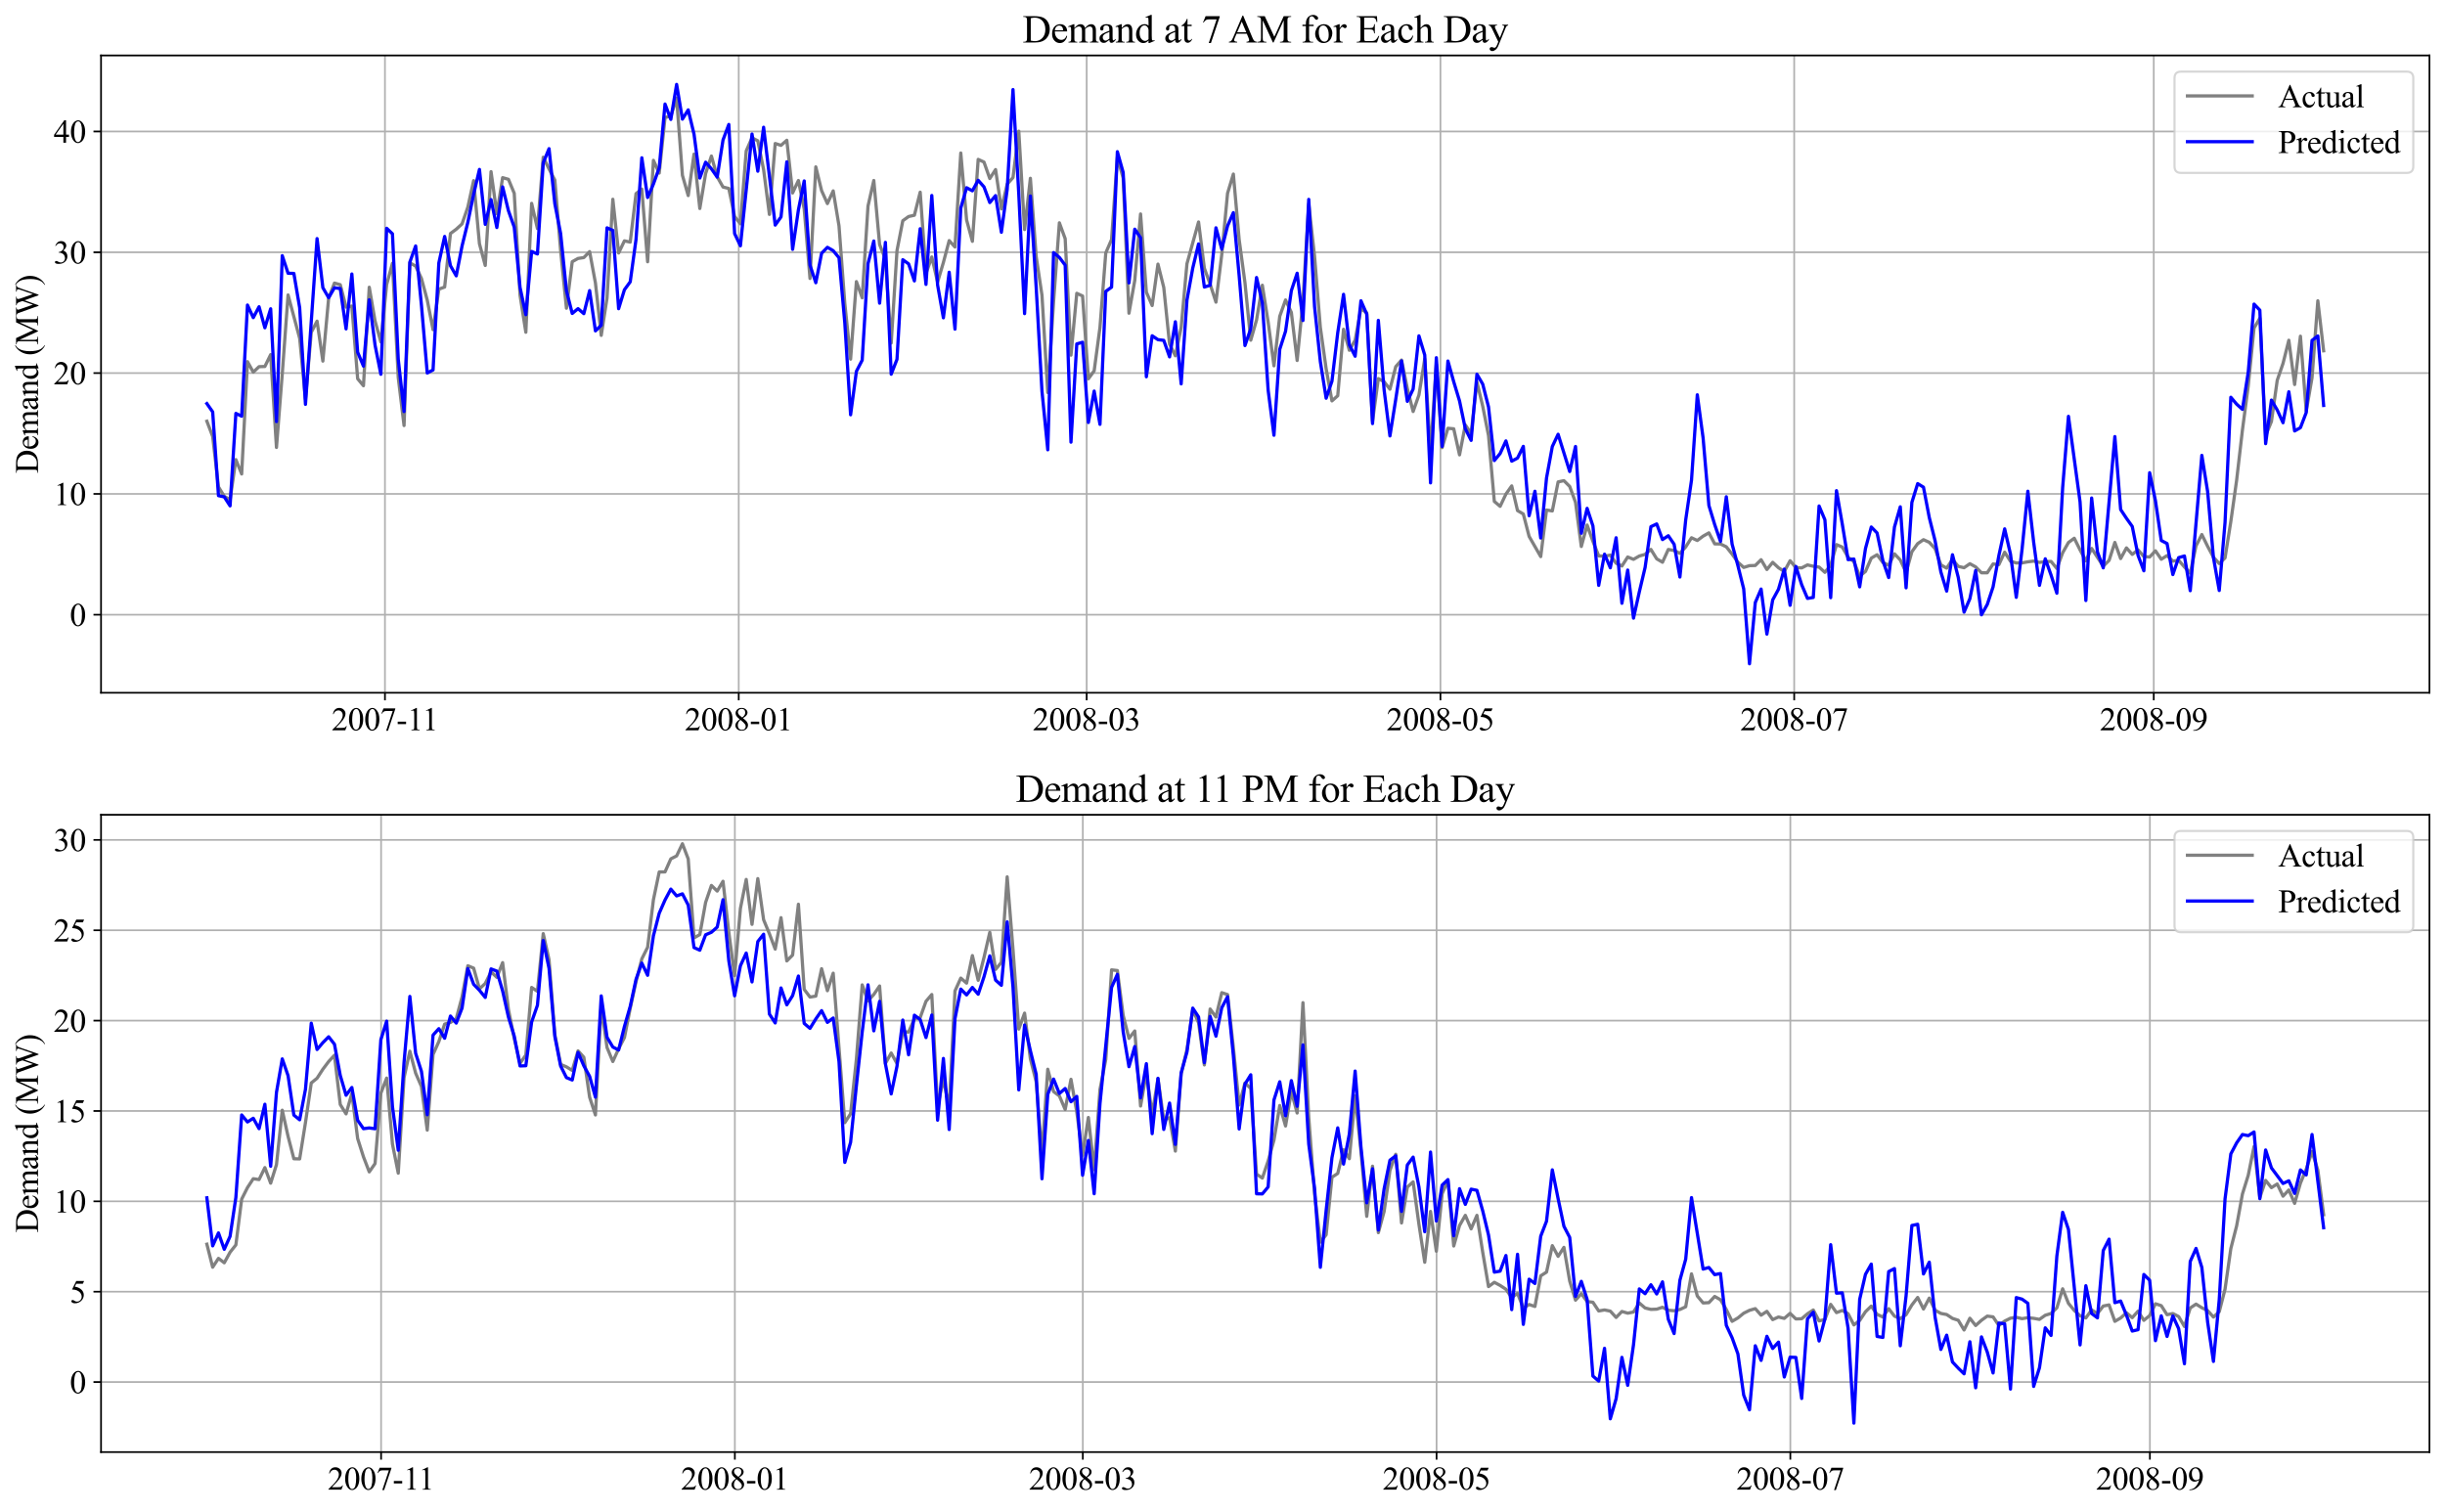 <?xml version="1.0" encoding="utf-8" standalone="no"?>
<!DOCTYPE svg PUBLIC "-//W3C//DTD SVG 1.1//EN"
  "http://www.w3.org/Graphics/SVG/1.1/DTD/svg11.dtd">
<svg xmlns:xlink="http://www.w3.org/1999/xlink" width="1133.104pt" height="700.763pt" viewBox="0 0 1133.104 700.763" xmlns="http://www.w3.org/2000/svg" version="1.1">
 <defs>
  <style type="text/css">*{stroke-linejoin: round; stroke-linecap: butt}</style>
 </defs>
 <g id="figure_1">
  <g id="patch_1">
   <path d="M 0 700.763 
L 1133.104 700.763 
L 1133.104 0 
L 0 0 
z
" style="fill: #ffffff"/>
  </g>
  <g id="axes_1">
   <g id="patch_2">
    <path d="M 46.824 321.039 
L 1125.904 321.039 
L 1125.904 25.699 
L 46.824 25.699 
z
" style="fill: #ffffff"/>
   </g>
   <g id="matplotlib.axis_1">
    <g id="xtick_1">
     <g id="line2d_1">
      <path d="M 178.406 321.039 
L 178.406 25.699 
" clip-path="url(#p7bd7b71712)" style="fill: none; stroke: #b0b0b0; stroke-width: 0.8; stroke-linecap: square"/>
     </g>
     <g id="line2d_2">
      <defs>
       <path id="mb63a51b34f" d="M 0 0 
L 0 3.5 
" style="stroke: #000000; stroke-width: 0.8"/>
      </defs>
      <g>
       <use xlink:href="#mb63a51b34f" x="178.406" y="321.039" style="stroke: #000000; stroke-width: 0.8"/>
      </g>
     </g>
     <g id="text_1">
      <!-- 2007-11 -->
      <g transform="translate(153.69 338.454) scale(0.15 -0.15)">
       <defs>
        <path id="TimesNewRomanPSMT-32" d="M 2934 816 
L 2638 0 
L 138 0 
L 138 116 
Q 1241 1122 1691 1759 
Q 2141 2397 2141 2925 
Q 2141 3328 1894 3587 
Q 1647 3847 1303 3847 
Q 991 3847 742 3664 
Q 494 3481 375 3128 
L 259 3128 
Q 338 3706 661 4015 
Q 984 4325 1469 4325 
Q 1984 4325 2329 3994 
Q 2675 3663 2675 3213 
Q 2675 2891 2525 2569 
Q 2294 2063 1775 1497 
Q 997 647 803 472 
L 1909 472 
Q 2247 472 2383 497 
Q 2519 522 2628 598 
Q 2738 675 2819 816 
L 2934 816 
z
" transform="scale(0.016)"/>
        <path id="TimesNewRomanPSMT-30" d="M 231 2094 
Q 231 2819 450 3342 
Q 669 3866 1031 4122 
Q 1313 4325 1613 4325 
Q 2100 4325 2488 3828 
Q 2972 3213 2972 2159 
Q 2972 1422 2759 906 
Q 2547 391 2217 158 
Q 1888 -75 1581 -75 
Q 975 -75 572 641 
Q 231 1244 231 2094 
z
M 844 2016 
Q 844 1141 1059 588 
Q 1238 122 1591 122 
Q 1759 122 1940 273 
Q 2122 425 2216 781 
Q 2359 1319 2359 2297 
Q 2359 3022 2209 3506 
Q 2097 3866 1919 4016 
Q 1791 4119 1609 4119 
Q 1397 4119 1231 3928 
Q 1006 3669 925 3112 
Q 844 2556 844 2016 
z
" transform="scale(0.016)"/>
        <path id="TimesNewRomanPSMT-37" d="M 644 4238 
L 2916 4238 
L 2916 4119 
L 1503 -88 
L 1153 -88 
L 2419 3728 
L 1253 3728 
Q 900 3728 750 3644 
Q 488 3500 328 3200 
L 238 3234 
L 644 4238 
z
" transform="scale(0.016)"/>
        <path id="TimesNewRomanPSMT-2d" d="M 259 1672 
L 1875 1672 
L 1875 1200 
L 259 1200 
L 259 1672 
z
" transform="scale(0.016)"/>
        <path id="TimesNewRomanPSMT-31" d="M 750 3822 
L 1781 4325 
L 1884 4325 
L 1884 747 
Q 1884 391 1914 303 
Q 1944 216 2037 169 
Q 2131 122 2419 116 
L 2419 0 
L 825 0 
L 825 116 
Q 1125 122 1212 167 
Q 1300 213 1334 289 
Q 1369 366 1369 747 
L 1369 3034 
Q 1369 3497 1338 3628 
Q 1316 3728 1258 3775 
Q 1200 3822 1119 3822 
Q 1003 3822 797 3725 
L 750 3822 
z
" transform="scale(0.016)"/>
       </defs>
       <use xlink:href="#TimesNewRomanPSMT-32"/>
       <use xlink:href="#TimesNewRomanPSMT-30" x="50"/>
       <use xlink:href="#TimesNewRomanPSMT-30" x="100"/>
       <use xlink:href="#TimesNewRomanPSMT-37" x="150"/>
       <use xlink:href="#TimesNewRomanPSMT-2d" x="200"/>
       <use xlink:href="#TimesNewRomanPSMT-31" x="233.301"/>
       <use xlink:href="#TimesNewRomanPSMT-31" x="279.551"/>
      </g>
     </g>
    </g>
    <g id="xtick_2">
     <g id="line2d_3">
      <path d="M 342.351 321.039 
L 342.351 25.699 
" clip-path="url(#p7bd7b71712)" style="fill: none; stroke: #b0b0b0; stroke-width: 0.8; stroke-linecap: square"/>
     </g>
     <g id="line2d_4">
      <g>
       <use xlink:href="#mb63a51b34f" x="342.351" y="321.039" style="stroke: #000000; stroke-width: 0.8"/>
      </g>
     </g>
     <g id="text_2">
      <!-- 2008-01 -->
      <g transform="translate(317.353 338.454) scale(0.15 -0.15)">
       <defs>
        <path id="TimesNewRomanPSMT-38" d="M 1228 2134 
Q 725 2547 579 2797 
Q 434 3047 434 3316 
Q 434 3728 753 4026 
Q 1072 4325 1600 4325 
Q 2113 4325 2425 4047 
Q 2738 3769 2738 3413 
Q 2738 3175 2569 2928 
Q 2400 2681 1866 2347 
Q 2416 1922 2594 1678 
Q 2831 1359 2831 1006 
Q 2831 559 2490 242 
Q 2150 -75 1597 -75 
Q 994 -75 656 303 
Q 388 606 388 966 
Q 388 1247 577 1523 
Q 766 1800 1228 2134 
z
M 1719 2469 
Q 2094 2806 2194 3001 
Q 2294 3197 2294 3444 
Q 2294 3772 2109 3958 
Q 1925 4144 1606 4144 
Q 1288 4144 1088 3959 
Q 888 3775 888 3528 
Q 888 3366 970 3203 
Q 1053 3041 1206 2894 
L 1719 2469 
z
M 1375 2016 
Q 1116 1797 991 1539 
Q 866 1281 866 981 
Q 866 578 1086 336 
Q 1306 94 1647 94 
Q 1984 94 2187 284 
Q 2391 475 2391 747 
Q 2391 972 2272 1150 
Q 2050 1481 1375 2016 
z
" transform="scale(0.016)"/>
       </defs>
       <use xlink:href="#TimesNewRomanPSMT-32"/>
       <use xlink:href="#TimesNewRomanPSMT-30" x="50"/>
       <use xlink:href="#TimesNewRomanPSMT-30" x="100"/>
       <use xlink:href="#TimesNewRomanPSMT-38" x="150"/>
       <use xlink:href="#TimesNewRomanPSMT-2d" x="200"/>
       <use xlink:href="#TimesNewRomanPSMT-30" x="233.301"/>
       <use xlink:href="#TimesNewRomanPSMT-31" x="283.301"/>
      </g>
     </g>
    </g>
    <g id="xtick_3">
     <g id="line2d_5">
      <path d="M 503.608 321.039 
L 503.608 25.699 
" clip-path="url(#p7bd7b71712)" style="fill: none; stroke: #b0b0b0; stroke-width: 0.8; stroke-linecap: square"/>
     </g>
     <g id="line2d_6">
      <g>
       <use xlink:href="#mb63a51b34f" x="503.608" y="321.039" style="stroke: #000000; stroke-width: 0.8"/>
      </g>
     </g>
     <g id="text_3">
      <!-- 2008-03 -->
      <g transform="translate(478.611 338.454) scale(0.15 -0.15)">
       <defs>
        <path id="TimesNewRomanPSMT-33" d="M 325 3431 
Q 506 3859 782 4092 
Q 1059 4325 1472 4325 
Q 1981 4325 2253 3994 
Q 2459 3747 2459 3466 
Q 2459 3003 1878 2509 
Q 2269 2356 2469 2072 
Q 2669 1788 2669 1403 
Q 2669 853 2319 450 
Q 1863 -75 997 -75 
Q 569 -75 414 31 
Q 259 138 259 259 
Q 259 350 332 419 
Q 406 488 509 488 
Q 588 488 669 463 
Q 722 447 909 348 
Q 1097 250 1169 231 
Q 1284 197 1416 197 
Q 1734 197 1970 444 
Q 2206 691 2206 1028 
Q 2206 1275 2097 1509 
Q 2016 1684 1919 1775 
Q 1784 1900 1550 2001 
Q 1316 2103 1072 2103 
L 972 2103 
L 972 2197 
Q 1219 2228 1467 2375 
Q 1716 2522 1828 2728 
Q 1941 2934 1941 3181 
Q 1941 3503 1739 3701 
Q 1538 3900 1238 3900 
Q 753 3900 428 3381 
L 325 3431 
z
" transform="scale(0.016)"/>
       </defs>
       <use xlink:href="#TimesNewRomanPSMT-32"/>
       <use xlink:href="#TimesNewRomanPSMT-30" x="50"/>
       <use xlink:href="#TimesNewRomanPSMT-30" x="100"/>
       <use xlink:href="#TimesNewRomanPSMT-38" x="150"/>
       <use xlink:href="#TimesNewRomanPSMT-2d" x="200"/>
       <use xlink:href="#TimesNewRomanPSMT-30" x="233.301"/>
       <use xlink:href="#TimesNewRomanPSMT-33" x="283.301"/>
      </g>
     </g>
    </g>
    <g id="xtick_4">
     <g id="line2d_7">
      <path d="M 667.553 321.039 
L 667.553 25.699 
" clip-path="url(#p7bd7b71712)" style="fill: none; stroke: #b0b0b0; stroke-width: 0.8; stroke-linecap: square"/>
     </g>
     <g id="line2d_8">
      <g>
       <use xlink:href="#mb63a51b34f" x="667.553" y="321.039" style="stroke: #000000; stroke-width: 0.8"/>
      </g>
     </g>
     <g id="text_4">
      <!-- 2008-05 -->
      <g transform="translate(642.555 338.454) scale(0.15 -0.15)">
       <defs>
        <path id="TimesNewRomanPSMT-35" d="M 2778 4238 
L 2534 3706 
L 1259 3706 
L 981 3138 
Q 1809 3016 2294 2522 
Q 2709 2097 2709 1522 
Q 2709 1188 2573 903 
Q 2438 619 2231 419 
Q 2025 219 1772 97 
Q 1413 -75 1034 -75 
Q 653 -75 479 54 
Q 306 184 306 341 
Q 306 428 378 495 
Q 450 563 559 563 
Q 641 563 702 538 
Q 763 513 909 409 
Q 1144 247 1384 247 
Q 1750 247 2026 523 
Q 2303 800 2303 1197 
Q 2303 1581 2056 1914 
Q 1809 2247 1375 2428 
Q 1034 2569 447 2591 
L 1259 4238 
L 2778 4238 
z
" transform="scale(0.016)"/>
       </defs>
       <use xlink:href="#TimesNewRomanPSMT-32"/>
       <use xlink:href="#TimesNewRomanPSMT-30" x="50"/>
       <use xlink:href="#TimesNewRomanPSMT-30" x="100"/>
       <use xlink:href="#TimesNewRomanPSMT-38" x="150"/>
       <use xlink:href="#TimesNewRomanPSMT-2d" x="200"/>
       <use xlink:href="#TimesNewRomanPSMT-30" x="233.301"/>
       <use xlink:href="#TimesNewRomanPSMT-35" x="283.301"/>
      </g>
     </g>
    </g>
    <g id="xtick_5">
     <g id="line2d_9">
      <path d="M 831.498 321.039 
L 831.498 25.699 
" clip-path="url(#p7bd7b71712)" style="fill: none; stroke: #b0b0b0; stroke-width: 0.8; stroke-linecap: square"/>
     </g>
     <g id="line2d_10">
      <g>
       <use xlink:href="#mb63a51b34f" x="831.498" y="321.039" style="stroke: #000000; stroke-width: 0.8"/>
      </g>
     </g>
     <g id="text_5">
      <!-- 2008-07 -->
      <g transform="translate(806.5 338.454) scale(0.15 -0.15)">
       <use xlink:href="#TimesNewRomanPSMT-32"/>
       <use xlink:href="#TimesNewRomanPSMT-30" x="50"/>
       <use xlink:href="#TimesNewRomanPSMT-30" x="100"/>
       <use xlink:href="#TimesNewRomanPSMT-38" x="150"/>
       <use xlink:href="#TimesNewRomanPSMT-2d" x="200"/>
       <use xlink:href="#TimesNewRomanPSMT-30" x="233.301"/>
       <use xlink:href="#TimesNewRomanPSMT-37" x="283.301"/>
      </g>
     </g>
    </g>
    <g id="xtick_6">
     <g id="line2d_11">
      <path d="M 998.13 321.039 
L 998.13 25.699 
" clip-path="url(#p7bd7b71712)" style="fill: none; stroke: #b0b0b0; stroke-width: 0.8; stroke-linecap: square"/>
     </g>
     <g id="line2d_12">
      <g>
       <use xlink:href="#mb63a51b34f" x="998.13" y="321.039" style="stroke: #000000; stroke-width: 0.8"/>
      </g>
     </g>
     <g id="text_6">
      <!-- 2008-09 -->
      <g transform="translate(973.133 338.454) scale(0.15 -0.15)">
       <defs>
        <path id="TimesNewRomanPSMT-39" d="M 338 -88 
L 338 28 
Q 744 34 1094 217 
Q 1444 400 1770 856 
Q 2097 1313 2225 1859 
Q 1734 1544 1338 1544 
Q 891 1544 572 1889 
Q 253 2234 253 2806 
Q 253 3363 572 3797 
Q 956 4325 1575 4325 
Q 2097 4325 2469 3894 
Q 2925 3359 2925 2575 
Q 2925 1869 2578 1258 
Q 2231 647 1613 244 
Q 1109 -88 516 -88 
L 338 -88 
z
M 2275 2091 
Q 2331 2497 2331 2741 
Q 2331 3044 2228 3395 
Q 2125 3747 1936 3934 
Q 1747 4122 1506 4122 
Q 1228 4122 1018 3872 
Q 809 3622 809 3128 
Q 809 2469 1088 2097 
Q 1291 1828 1588 1828 
Q 1731 1828 1928 1897 
Q 2125 1966 2275 2091 
z
" transform="scale(0.016)"/>
       </defs>
       <use xlink:href="#TimesNewRomanPSMT-32"/>
       <use xlink:href="#TimesNewRomanPSMT-30" x="50"/>
       <use xlink:href="#TimesNewRomanPSMT-30" x="100"/>
       <use xlink:href="#TimesNewRomanPSMT-38" x="150"/>
       <use xlink:href="#TimesNewRomanPSMT-2d" x="200"/>
       <use xlink:href="#TimesNewRomanPSMT-30" x="233.301"/>
       <use xlink:href="#TimesNewRomanPSMT-39" x="283.301"/>
      </g>
     </g>
    </g>
   </g>
   <g id="matplotlib.axis_2">
    <g id="ytick_1">
     <g id="line2d_13">
      <path d="M 46.824 284.877 
L 1125.904 284.877 
" clip-path="url(#p7bd7b71712)" style="fill: none; stroke: #b0b0b0; stroke-width: 0.8; stroke-linecap: square"/>
     </g>
     <g id="line2d_14">
      <defs>
       <path id="m5cafc8a20d" d="M 0 0 
L -3.5 0 
" style="stroke: #000000; stroke-width: 0.8"/>
      </defs>
      <g>
       <use xlink:href="#m5cafc8a20d" x="46.824" y="284.877" style="stroke: #000000; stroke-width: 0.8"/>
      </g>
     </g>
     <g id="text_7">
      <!-- 0 -->
      <g transform="translate(32.324 290.085) scale(0.15 -0.15)">
       <use xlink:href="#TimesNewRomanPSMT-30"/>
      </g>
     </g>
    </g>
    <g id="ytick_2">
     <g id="line2d_15">
      <path d="M 46.824 228.89 
L 1125.904 228.89 
" clip-path="url(#p7bd7b71712)" style="fill: none; stroke: #b0b0b0; stroke-width: 0.8; stroke-linecap: square"/>
     </g>
     <g id="line2d_16">
      <g>
       <use xlink:href="#m5cafc8a20d" x="46.824" y="228.89" style="stroke: #000000; stroke-width: 0.8"/>
      </g>
     </g>
     <g id="text_8">
      <!-- 10 -->
      <g transform="translate(24.824 234.098) scale(0.15 -0.15)">
       <use xlink:href="#TimesNewRomanPSMT-31"/>
       <use xlink:href="#TimesNewRomanPSMT-30" x="50"/>
      </g>
     </g>
    </g>
    <g id="ytick_3">
     <g id="line2d_17">
      <path d="M 46.824 172.903 
L 1125.904 172.903 
" clip-path="url(#p7bd7b71712)" style="fill: none; stroke: #b0b0b0; stroke-width: 0.8; stroke-linecap: square"/>
     </g>
     <g id="line2d_18">
      <g>
       <use xlink:href="#m5cafc8a20d" x="46.824" y="172.903" style="stroke: #000000; stroke-width: 0.8"/>
      </g>
     </g>
     <g id="text_9">
      <!-- 20 -->
      <g transform="translate(24.824 178.11) scale(0.15 -0.15)">
       <use xlink:href="#TimesNewRomanPSMT-32"/>
       <use xlink:href="#TimesNewRomanPSMT-30" x="50"/>
      </g>
     </g>
    </g>
    <g id="ytick_4">
     <g id="line2d_19">
      <path d="M 46.824 116.915 
L 1125.904 116.915 
" clip-path="url(#p7bd7b71712)" style="fill: none; stroke: #b0b0b0; stroke-width: 0.8; stroke-linecap: square"/>
     </g>
     <g id="line2d_20">
      <g>
       <use xlink:href="#m5cafc8a20d" x="46.824" y="116.915" style="stroke: #000000; stroke-width: 0.8"/>
      </g>
     </g>
     <g id="text_10">
      <!-- 30 -->
      <g transform="translate(24.824 122.123) scale(0.15 -0.15)">
       <use xlink:href="#TimesNewRomanPSMT-33"/>
       <use xlink:href="#TimesNewRomanPSMT-30" x="50"/>
      </g>
     </g>
    </g>
    <g id="ytick_5">
     <g id="line2d_21">
      <path d="M 46.824 60.928 
L 1125.904 60.928 
" clip-path="url(#p7bd7b71712)" style="fill: none; stroke: #b0b0b0; stroke-width: 0.8; stroke-linecap: square"/>
     </g>
     <g id="line2d_22">
      <g>
       <use xlink:href="#m5cafc8a20d" x="46.824" y="60.928" style="stroke: #000000; stroke-width: 0.8"/>
      </g>
     </g>
     <g id="text_11">
      <!-- 40 -->
      <g transform="translate(24.824 66.136) scale(0.15 -0.15)">
       <defs>
        <path id="TimesNewRomanPSMT-34" d="M 2978 1563 
L 2978 1119 
L 2409 1119 
L 2409 0 
L 1894 0 
L 1894 1119 
L 100 1119 
L 100 1519 
L 2066 4325 
L 2409 4325 
L 2409 1563 
L 2978 1563 
z
M 1894 1563 
L 1894 3666 
L 406 1563 
L 1894 1563 
z
" transform="scale(0.016)"/>
       </defs>
       <use xlink:href="#TimesNewRomanPSMT-34"/>
       <use xlink:href="#TimesNewRomanPSMT-30" x="50"/>
      </g>
     </g>
    </g>
    <g id="text_12">
     <!-- Demand (MW) -->
     <g transform="translate(17.616 219.395) rotate(-90) scale(0.15 -0.15)">
      <defs>
       <path id="TimesNewRomanPSMT-44" d="M 109 0 
L 109 116 
L 269 116 
Q 538 116 650 288 
Q 719 391 719 750 
L 719 3488 
Q 719 3884 631 3984 
Q 509 4122 269 4122 
L 109 4122 
L 109 4238 
L 1834 4238 
Q 2784 4238 3279 4022 
Q 3775 3806 4076 3303 
Q 4378 2800 4378 2141 
Q 4378 1256 3841 663 
Q 3238 0 2003 0 
L 109 0 
z
M 1319 306 
Q 1716 219 1984 219 
Q 2709 219 3187 728 
Q 3666 1238 3666 2109 
Q 3666 2988 3187 3494 
Q 2709 4000 1959 4000 
Q 1678 4000 1319 3909 
L 1319 306 
z
" transform="scale(0.016)"/>
       <path id="TimesNewRomanPSMT-65" d="M 681 1784 
Q 678 1147 991 784 
Q 1303 422 1725 422 
Q 2006 422 2214 576 
Q 2422 731 2563 1106 
L 2659 1044 
Q 2594 616 2278 264 
Q 1963 -88 1488 -88 
Q 972 -88 605 314 
Q 238 716 238 1394 
Q 238 2128 614 2539 
Q 991 2950 1559 2950 
Q 2041 2950 2350 2633 
Q 2659 2316 2659 1784 
L 681 1784 
z
M 681 1966 
L 2006 1966 
Q 1991 2241 1941 2353 
Q 1863 2528 1708 2628 
Q 1553 2728 1384 2728 
Q 1125 2728 920 2526 
Q 716 2325 681 1966 
z
" transform="scale(0.016)"/>
       <path id="TimesNewRomanPSMT-6d" d="M 1050 2338 
Q 1363 2650 1419 2697 
Q 1559 2816 1721 2881 
Q 1884 2947 2044 2947 
Q 2313 2947 2506 2790 
Q 2700 2634 2766 2338 
Q 3088 2713 3309 2830 
Q 3531 2947 3766 2947 
Q 3994 2947 4170 2830 
Q 4347 2713 4450 2447 
Q 4519 2266 4519 1878 
L 4519 647 
Q 4519 378 4559 278 
Q 4591 209 4675 161 
Q 4759 113 4950 113 
L 4950 0 
L 3538 0 
L 3538 113 
L 3597 113 
Q 3781 113 3884 184 
Q 3956 234 3988 344 
Q 4000 397 4000 647 
L 4000 1878 
Q 4000 2228 3916 2372 
Q 3794 2572 3525 2572 
Q 3359 2572 3192 2489 
Q 3025 2406 2788 2181 
L 2781 2147 
L 2788 2013 
L 2788 647 
Q 2788 353 2820 281 
Q 2853 209 2943 161 
Q 3034 113 3253 113 
L 3253 0 
L 1806 0 
L 1806 113 
Q 2044 113 2133 169 
Q 2222 225 2256 338 
Q 2272 391 2272 647 
L 2272 1878 
Q 2272 2228 2169 2381 
Q 2031 2581 1784 2581 
Q 1616 2581 1450 2491 
Q 1191 2353 1050 2181 
L 1050 647 
Q 1050 366 1089 281 
Q 1128 197 1204 155 
Q 1281 113 1516 113 
L 1516 0 
L 100 0 
L 100 113 
Q 297 113 375 155 
Q 453 197 493 289 
Q 534 381 534 647 
L 534 1741 
Q 534 2213 506 2350 
Q 484 2453 437 2492 
Q 391 2531 309 2531 
Q 222 2531 100 2484 
L 53 2597 
L 916 2947 
L 1050 2947 
L 1050 2338 
z
" transform="scale(0.016)"/>
       <path id="TimesNewRomanPSMT-61" d="M 1822 413 
Q 1381 72 1269 19 
Q 1100 -59 909 -59 
Q 613 -59 420 144 
Q 228 347 228 678 
Q 228 888 322 1041 
Q 450 1253 767 1440 
Q 1084 1628 1822 1897 
L 1822 2009 
Q 1822 2438 1686 2597 
Q 1550 2756 1291 2756 
Q 1094 2756 978 2650 
Q 859 2544 859 2406 
L 866 2225 
Q 866 2081 792 2003 
Q 719 1925 600 1925 
Q 484 1925 411 2006 
Q 338 2088 338 2228 
Q 338 2497 613 2722 
Q 888 2947 1384 2947 
Q 1766 2947 2009 2819 
Q 2194 2722 2281 2516 
Q 2338 2381 2338 1966 
L 2338 994 
Q 2338 584 2353 492 
Q 2369 400 2405 369 
Q 2441 338 2488 338 
Q 2538 338 2575 359 
Q 2641 400 2828 588 
L 2828 413 
Q 2478 -56 2159 -56 
Q 2006 -56 1915 50 
Q 1825 156 1822 413 
z
M 1822 616 
L 1822 1706 
Q 1350 1519 1213 1441 
Q 966 1303 859 1153 
Q 753 1003 753 825 
Q 753 600 887 451 
Q 1022 303 1197 303 
Q 1434 303 1822 616 
z
" transform="scale(0.016)"/>
       <path id="TimesNewRomanPSMT-6e" d="M 1034 2341 
Q 1538 2947 1994 2947 
Q 2228 2947 2397 2830 
Q 2566 2713 2666 2444 
Q 2734 2256 2734 1869 
L 2734 647 
Q 2734 375 2778 278 
Q 2813 200 2889 156 
Q 2966 113 3172 113 
L 3172 0 
L 1756 0 
L 1756 113 
L 1816 113 
Q 2016 113 2095 173 
Q 2175 234 2206 353 
Q 2219 400 2219 647 
L 2219 1819 
Q 2219 2209 2117 2386 
Q 2016 2563 1775 2563 
Q 1403 2563 1034 2156 
L 1034 647 
Q 1034 356 1069 288 
Q 1113 197 1189 155 
Q 1266 113 1500 113 
L 1500 0 
L 84 0 
L 84 113 
L 147 113 
Q 366 113 442 223 
Q 519 334 519 647 
L 519 1709 
Q 519 2225 495 2337 
Q 472 2450 423 2490 
Q 375 2531 294 2531 
Q 206 2531 84 2484 
L 38 2597 
L 900 2947 
L 1034 2947 
L 1034 2341 
z
" transform="scale(0.016)"/>
       <path id="TimesNewRomanPSMT-64" d="M 2222 322 
Q 2013 103 1813 7 
Q 1613 -88 1381 -88 
Q 913 -88 563 304 
Q 213 697 213 1313 
Q 213 1928 600 2439 
Q 988 2950 1597 2950 
Q 1975 2950 2222 2709 
L 2222 3238 
Q 2222 3728 2198 3840 
Q 2175 3953 2125 3993 
Q 2075 4034 2000 4034 
Q 1919 4034 1784 3984 
L 1744 4094 
L 2597 4444 
L 2738 4444 
L 2738 1134 
Q 2738 631 2761 520 
Q 2784 409 2836 365 
Q 2888 322 2956 322 
Q 3041 322 3181 375 
L 3216 266 
L 2366 -88 
L 2222 -88 
L 2222 322 
z
M 2222 541 
L 2222 2016 
Q 2203 2228 2109 2403 
Q 2016 2578 1861 2667 
Q 1706 2756 1559 2756 
Q 1284 2756 1069 2509 
Q 784 2184 784 1559 
Q 784 928 1059 592 
Q 1334 256 1672 256 
Q 1956 256 2222 541 
z
" transform="scale(0.016)"/>
       <path id="TimesNewRomanPSMT-20" transform="scale(0.016)"/>
       <path id="TimesNewRomanPSMT-28" d="M 1988 -1253 
L 1988 -1369 
Q 1516 -1131 1200 -813 
Q 750 -359 506 256 
Q 263 872 263 1534 
Q 263 2503 741 3301 
Q 1219 4100 1988 4444 
L 1988 4313 
Q 1603 4100 1356 3731 
Q 1109 3363 987 2797 
Q 866 2231 866 1616 
Q 866 947 969 400 
Q 1050 -31 1165 -292 
Q 1281 -553 1476 -793 
Q 1672 -1034 1988 -1253 
z
" transform="scale(0.016)"/>
       <path id="TimesNewRomanPSMT-4d" d="M 2619 0 
L 981 3566 
L 981 734 
Q 981 344 1066 247 
Q 1181 116 1431 116 
L 1581 116 
L 1581 0 
L 106 0 
L 106 116 
L 256 116 
Q 525 116 638 278 
Q 706 378 706 734 
L 706 3503 
Q 706 3784 644 3909 
Q 600 4000 483 4061 
Q 366 4122 106 4122 
L 106 4238 
L 1306 4238 
L 2844 922 
L 4356 4238 
L 5556 4238 
L 5556 4122 
L 5409 4122 
Q 5138 4122 5025 3959 
Q 4956 3859 4956 3503 
L 4956 734 
Q 4956 344 5044 247 
Q 5159 116 5409 116 
L 5556 116 
L 5556 0 
L 3756 0 
L 3756 116 
L 3906 116 
Q 4178 116 4288 278 
Q 4356 378 4356 734 
L 4356 3566 
L 2722 0 
L 2619 0 
z
" transform="scale(0.016)"/>
       <path id="TimesNewRomanPSMT-57" d="M 5991 4238 
L 5991 4122 
Q 5825 4122 5722 4062 
Q 5619 4003 5525 3841 
Q 5463 3731 5328 3319 
L 4147 -97 
L 4022 -97 
L 3056 2613 
L 2097 -97 
L 1984 -97 
L 725 3422 
Q 584 3816 547 3888 
Q 484 4006 376 4064 
Q 269 4122 84 4122 
L 84 4238 
L 1653 4238 
L 1653 4122 
L 1578 4122 
Q 1413 4122 1325 4047 
Q 1238 3972 1238 3866 
Q 1238 3756 1375 3363 
L 2209 984 
L 2913 3006 
L 2788 3363 
L 2688 3647 
Q 2622 3803 2541 3922 
Q 2500 3981 2441 4022 
Q 2363 4078 2284 4103 
Q 2225 4122 2097 4122 
L 2097 4238 
L 3747 4238 
L 3747 4122 
L 3634 4122 
Q 3459 4122 3378 4047 
Q 3297 3972 3297 3844 
Q 3297 3684 3438 3288 
L 4250 984 
L 5056 3319 
Q 5194 3706 5194 3856 
Q 5194 3928 5148 3990 
Q 5103 4053 5034 4078 
Q 4916 4122 4725 4122 
L 4725 4238 
L 5991 4238 
z
" transform="scale(0.016)"/>
       <path id="TimesNewRomanPSMT-29" d="M 144 4313 
L 144 4444 
Q 619 4209 934 3891 
Q 1381 3434 1625 2820 
Q 1869 2206 1869 1541 
Q 1869 572 1392 -226 
Q 916 -1025 144 -1369 
L 144 -1253 
Q 528 -1038 776 -670 
Q 1025 -303 1145 264 
Q 1266 831 1266 1447 
Q 1266 2113 1163 2663 
Q 1084 3094 967 3353 
Q 850 3613 656 3853 
Q 463 4094 144 4313 
z
" transform="scale(0.016)"/>
      </defs>
      <use xlink:href="#TimesNewRomanPSMT-44"/>
      <use xlink:href="#TimesNewRomanPSMT-65" x="72.217"/>
      <use xlink:href="#TimesNewRomanPSMT-6d" x="116.602"/>
      <use xlink:href="#TimesNewRomanPSMT-61" x="194.385"/>
      <use xlink:href="#TimesNewRomanPSMT-6e" x="238.77"/>
      <use xlink:href="#TimesNewRomanPSMT-64" x="288.77"/>
      <use xlink:href="#TimesNewRomanPSMT-20" x="338.77"/>
      <use xlink:href="#TimesNewRomanPSMT-28" x="363.77"/>
      <use xlink:href="#TimesNewRomanPSMT-4d" x="397.07"/>
      <use xlink:href="#TimesNewRomanPSMT-57" x="485.986"/>
      <use xlink:href="#TimesNewRomanPSMT-29" x="580.371"/>
     </g>
    </g>
   </g>
   <g id="line2d_23">
    <path d="M 95.873 195.213 
L 98.561 202.255 
L 101.249 225.628 
L 103.936 230.018 
L 106.624 231.569 
L 109.311 213.008 
L 111.999 219.656 
L 114.687 167.604 
L 117.374 172.463 
L 120.062 169.921 
L 122.75 169.843 
L 125.437 164.348 
L 128.125 207.356 
L 130.812 173.27 
L 133.5 136.697 
L 138.875 156.774 
L 141.563 184.901 
L 144.25 153.992 
L 146.938 148.838 
L 149.626 167.347 
L 152.313 138.143 
L 155.001 131.189 
L 157.689 131.951 
L 160.376 142.324 
L 163.064 141.84 
L 165.751 175.512 
L 168.439 178.765 
L 171.127 133.115 
L 173.814 148.736 
L 176.502 158.48 
L 179.19 131.877 
L 181.877 122.012 
L 184.565 174.964 
L 187.252 197.209 
L 189.94 121.784 
L 192.628 123.323 
L 195.315 129.06 
L 198.003 139.083 
L 200.691 152.782 
L 203.378 134.01 
L 206.066 133.025 
L 208.753 108.225 
L 211.441 106.229 
L 214.129 103.773 
L 216.816 95.981 
L 219.504 83.707 
L 222.192 112.956 
L 224.879 123.024 
L 227.567 79.548 
L 230.254 98.998 
L 232.942 82.333 
L 235.63 83.094 
L 238.317 89.583 
L 241.005 136.841 
L 243.692 153.971 
L 246.38 94.243 
L 249.068 105.937 
L 251.755 72.863 
L 254.443 78.294 
L 257.131 83.44 
L 259.818 116.128 
L 262.506 142.835 
L 265.193 121.285 
L 267.881 119.774 
L 270.569 119.367 
L 273.256 116.609 
L 275.944 131.117 
L 278.632 155.421 
L 281.319 138.119 
L 284.007 92.345 
L 286.694 117.247 
L 289.382 111.621 
L 292.07 112.197 
L 294.757 89.734 
L 297.445 87.605 
L 300.133 121.312 
L 302.82 74.309 
L 305.508 80.204 
L 308.195 54.465 
L 310.883 53.809 
L 313.571 45.458 
L 316.258 81.236 
L 318.946 90.633 
L 321.634 71.427 
L 324.321 96.624 
L 327.009 80.437 
L 329.696 72.317 
L 332.384 81.94 
L 335.072 86.671 
L 337.759 87.343 
L 340.447 100.33 
L 343.134 103.728 
L 345.822 69.958 
L 348.51 63.857 
L 351.197 65.25 
L 353.885 78.591 
L 356.573 99.371 
L 359.26 66.504 
L 361.948 67.362 
L 364.635 65.014 
L 367.323 89.417 
L 370.011 83.656 
L 372.698 96.825 
L 375.386 129.054 
L 378.074 77.34 
L 380.761 88.361 
L 383.449 94.346 
L 386.136 88.463 
L 388.824 104.675 
L 391.512 140.626 
L 394.199 166.434 
L 396.887 130.51 
L 399.575 138.005 
L 402.262 95.518 
L 404.95 83.642 
L 407.637 113.316 
L 410.325 120.103 
L 413.013 158.971 
L 415.7 116.145 
L 418.388 102.298 
L 421.076 100.353 
L 423.763 99.745 
L 426.451 89.068 
L 429.138 126.729 
L 431.826 119.096 
L 434.514 130.733 
L 437.201 121.644 
L 439.889 111.495 
L 442.576 114.466 
L 445.264 70.915 
L 447.952 101.904 
L 450.639 111.837 
L 453.327 73.868 
L 456.015 75.107 
L 458.702 82.749 
L 461.39 78.58 
L 464.077 96.82 
L 466.765 85.333 
L 469.453 82.303 
L 472.14 60.807 
L 474.828 106.383 
L 477.516 82.626 
L 480.203 118.82 
L 482.891 136.859 
L 485.578 181.918 
L 488.266 139.794 
L 490.954 103.266 
L 493.641 110.607 
L 496.329 164.591 
L 499.017 135.928 
L 501.704 137.174 
L 504.392 175.547 
L 507.079 171.854 
L 509.767 151.723 
L 512.455 117.199 
L 515.142 111.008 
L 517.83 72.967 
L 520.517 82.542 
L 523.205 145.156 
L 525.893 129.952 
L 528.58 99.165 
L 531.268 135.388 
L 533.956 141.596 
L 536.643 122.401 
L 539.331 133.205 
L 542.018 159.478 
L 544.706 164.89 
L 547.394 151.752 
L 550.081 122.207 
L 555.457 102.874 
L 558.144 124.301 
L 560.832 131.721 
L 563.519 140.029 
L 566.207 117.975 
L 568.895 89.588 
L 571.582 80.672 
L 574.27 111.02 
L 576.958 130.995 
L 579.645 157.658 
L 582.333 148.299 
L 585.02 132.189 
L 587.708 149.229 
L 590.396 169.53 
L 593.083 146.575 
L 595.771 139.01 
L 598.459 144.786 
L 601.146 167.051 
L 603.834 139.526 
L 606.521 94.487 
L 609.209 118.752 
L 611.897 151.749 
L 614.584 170.916 
L 617.272 185.779 
L 619.959 183.399 
L 622.647 152.607 
L 625.335 162.34 
L 628.022 157.674 
L 630.71 143.013 
L 633.398 144.98 
L 636.085 195.202 
L 638.773 175.458 
L 641.46 176.916 
L 644.148 180.374 
L 646.836 169.936 
L 649.523 166.851 
L 652.211 180.098 
L 654.899 190.702 
L 657.586 183.065 
L 660.274 166.385 
L 662.961 209.689 
L 665.649 168.826 
L 668.337 207.458 
L 671.024 198.486 
L 673.712 198.723 
L 676.4 210.795 
L 679.087 196.923 
L 681.775 200.887 
L 684.462 177.02 
L 687.15 188.251 
L 689.838 201.874 
L 692.525 232.372 
L 695.213 234.653 
L 697.901 228.976 
L 700.588 225.184 
L 703.276 236.619 
L 705.963 238.203 
L 708.651 248.588 
L 714.026 257.945 
L 716.714 236.361 
L 719.401 236.778 
L 722.089 223.337 
L 724.777 222.75 
L 727.464 225.441 
L 730.152 232.796 
L 732.84 253.262 
L 735.527 243.32 
L 738.215 250.873 
L 740.902 257.611 
L 743.59 257.765 
L 746.278 257.265 
L 748.965 261.011 
L 751.653 262.311 
L 754.341 258.133 
L 757.028 259.216 
L 759.716 257.671 
L 762.403 256.922 
L 765.091 254.618 
L 767.779 258.98 
L 770.466 260.559 
L 773.154 254.641 
L 775.842 255.119 
L 778.529 256.446 
L 781.217 253.469 
L 783.904 249.216 
L 786.592 250.485 
L 789.28 248.473 
L 791.967 246.945 
L 794.655 252.049 
L 797.342 252.106 
L 800.03 253.405 
L 802.718 256.798 
L 805.405 260.546 
L 808.093 262.97 
L 810.781 262.146 
L 813.468 262.061 
L 816.156 259.386 
L 818.843 263.927 
L 821.531 260.602 
L 824.219 263.114 
L 826.906 264.838 
L 829.594 259.861 
L 832.282 263.034 
L 834.969 263.188 
L 837.657 261.802 
L 840.344 262.43 
L 843.032 262.8 
L 845.72 265.246 
L 848.407 261.923 
L 851.095 252.384 
L 853.783 253.534 
L 856.47 258.241 
L 859.158 260.246 
L 861.845 267.027 
L 864.533 264.836 
L 867.221 258.648 
L 869.908 257.086 
L 872.596 260.693 
L 875.284 261.942 
L 877.971 256.673 
L 880.659 259.499 
L 883.346 265.306 
L 886.034 255.7 
L 888.722 251.95 
L 891.409 250.106 
L 894.097 251.327 
L 896.784 254.247 
L 899.472 261.772 
L 902.16 263.303 
L 904.847 259.262 
L 907.535 262.473 
L 910.223 263.102 
L 912.91 261.244 
L 915.598 262.717 
L 918.285 265.444 
L 920.973 265.44 
L 923.661 261.348 
L 926.348 261.661 
L 929.036 255.908 
L 931.724 260.094 
L 934.411 260.885 
L 937.099 260.857 
L 939.786 260.368 
L 942.474 260.029 
L 945.162 260.639 
L 947.849 260.259 
L 950.537 260.193 
L 953.225 263.439 
L 955.912 256.173 
L 958.6 251.423 
L 961.287 249.439 
L 963.975 254.85 
L 966.663 259.915 
L 969.35 254.163 
L 974.726 262.401 
L 977.413 259.728 
L 980.101 251.384 
L 982.788 258.856 
L 985.476 253.914 
L 988.164 256.928 
L 990.851 254.842 
L 993.539 257.902 
L 996.226 258.134 
L 998.914 255.267 
L 1001.602 259.171 
L 1004.289 257.471 
L 1006.977 260.051 
L 1009.665 259.641 
L 1012.352 262.752 
L 1015.04 265.602 
L 1017.727 252.949 
L 1020.415 247.724 
L 1023.103 253.198 
L 1025.79 258.221 
L 1028.478 261.183 
L 1031.166 258.578 
L 1033.853 241.656 
L 1036.541 222.546 
L 1039.228 199.272 
L 1041.916 178.793 
L 1044.604 152.019 
L 1047.291 147.484 
L 1049.979 201.877 
L 1052.667 195.324 
L 1055.354 176.265 
L 1058.042 168.405 
L 1060.729 157.686 
L 1063.417 178.194 
L 1066.105 155.807 
L 1068.792 190.524 
L 1071.48 175.05 
L 1074.168 139.395 
L 1076.855 162.567 
L 1076.855 162.567 
" clip-path="url(#p7bd7b71712)" style="fill: none; stroke: #808080; stroke-width: 1.5; stroke-linecap: square"/>
   </g>
   <g id="line2d_24">
    <path d="M 95.873 187.038 
L 98.561 190.883 
L 101.249 229.706 
L 103.936 230.269 
L 106.624 234.438 
L 109.311 191.586 
L 111.999 192.882 
L 114.687 141.37 
L 117.374 147.206 
L 120.062 142.16 
L 122.75 151.906 
L 125.437 143.104 
L 128.125 195.392 
L 130.812 118.478 
L 133.5 126.637 
L 136.188 126.716 
L 138.875 142.584 
L 141.563 187.388 
L 146.938 110.575 
L 149.626 133.335 
L 152.313 137.961 
L 155.001 133.349 
L 157.689 133.738 
L 160.376 152.415 
L 163.064 126.974 
L 165.751 163.228 
L 168.439 169.674 
L 171.127 138.941 
L 173.814 159.959 
L 176.502 173.449 
L 179.19 105.798 
L 181.877 108.352 
L 184.565 166.506 
L 187.252 190.725 
L 189.94 121.473 
L 192.628 113.986 
L 195.315 141.489 
L 198.003 172.859 
L 200.691 171.447 
L 203.378 121.843 
L 206.066 109.582 
L 208.753 123.137 
L 211.441 127.841 
L 214.129 114.007 
L 216.816 103.018 
L 219.504 90.009 
L 222.192 78.519 
L 224.879 103.975 
L 227.567 92.498 
L 230.254 105.441 
L 232.942 86.609 
L 235.63 97.661 
L 238.317 105.264 
L 241.005 133.222 
L 243.692 145.826 
L 246.38 116.53 
L 249.068 117.696 
L 251.755 75.498 
L 254.443 68.898 
L 257.131 94.431 
L 259.818 108.21 
L 262.506 134.717 
L 265.193 145.26 
L 267.881 143.04 
L 270.569 145.358 
L 273.256 134.677 
L 275.944 153.348 
L 278.632 150.715 
L 281.319 105.598 
L 284.007 106.758 
L 286.694 143.062 
L 289.382 134.284 
L 292.07 130.607 
L 294.757 110.967 
L 297.445 73.13 
L 300.133 91.519 
L 302.82 85.291 
L 305.508 77.738 
L 308.195 48.213 
L 310.883 55.351 
L 313.571 39.123 
L 316.258 55.215 
L 318.946 50.922 
L 321.634 62.144 
L 324.321 82.506 
L 327.009 75.174 
L 329.696 78.233 
L 332.384 82.085 
L 335.072 64.886 
L 337.759 57.681 
L 340.447 108.244 
L 343.134 113.913 
L 348.51 62.118 
L 351.197 79.34 
L 353.885 58.975 
L 359.26 104.312 
L 361.948 100.537 
L 364.635 75.002 
L 367.323 115.55 
L 370.011 97.263 
L 372.698 83.852 
L 375.386 122.883 
L 378.074 131.03 
L 380.761 117.374 
L 383.449 114.618 
L 386.136 116.174 
L 388.824 119.446 
L 391.512 149.66 
L 394.199 192.217 
L 396.887 172.098 
L 399.575 166.907 
L 402.262 122.187 
L 404.95 111.702 
L 407.637 140.502 
L 410.325 112.323 
L 413.013 173.417 
L 415.7 166.534 
L 418.388 120.349 
L 421.076 122.284 
L 423.763 130.184 
L 426.451 105.996 
L 429.138 131.797 
L 431.826 90.597 
L 434.514 132.057 
L 437.201 147.288 
L 439.889 126.179 
L 442.576 152.521 
L 445.264 96.421 
L 447.952 86.998 
L 450.639 88.432 
L 453.327 83.554 
L 456.015 86.602 
L 458.702 93.87 
L 461.39 90.659 
L 464.077 107.643 
L 466.765 87.789 
L 469.453 41.514 
L 472.14 89.983 
L 474.828 145.346 
L 477.516 90.847 
L 480.203 133.13 
L 482.891 181.331 
L 485.578 208.454 
L 488.266 117.05 
L 490.954 119.309 
L 493.641 122.86 
L 496.329 204.909 
L 499.017 159.387 
L 501.704 158.609 
L 504.392 195.787 
L 507.079 181.246 
L 509.767 196.656 
L 512.455 135.032 
L 515.142 133.074 
L 517.83 70.293 
L 520.517 79.91 
L 523.205 131.106 
L 525.893 106.209 
L 528.58 110.154 
L 531.268 174.6 
L 533.956 155.611 
L 536.643 157.411 
L 539.331 157.729 
L 542.018 165.391 
L 544.706 149.118 
L 547.394 177.899 
L 550.081 139.052 
L 552.769 124.237 
L 555.457 113.041 
L 558.144 133.022 
L 560.832 132.201 
L 563.519 105.574 
L 566.207 115.431 
L 568.895 104.704 
L 571.582 98.546 
L 574.27 127.762 
L 576.958 160.141 
L 579.645 152.371 
L 582.333 128.618 
L 585.02 140.392 
L 587.708 180.826 
L 590.396 201.713 
L 593.083 161.888 
L 595.771 153.515 
L 598.459 134.698 
L 601.146 126.619 
L 603.834 148.543 
L 606.521 92.399 
L 609.209 142.088 
L 611.897 167.61 
L 614.584 184.549 
L 617.272 176.678 
L 619.959 154.164 
L 622.647 136.412 
L 625.335 159.788 
L 628.022 165.089 
L 630.71 139.391 
L 633.398 145.584 
L 636.085 196.305 
L 638.773 148.469 
L 641.46 180.794 
L 644.148 202.021 
L 646.836 185.098 
L 649.523 167.258 
L 652.211 185.994 
L 654.899 180.308 
L 657.586 155.646 
L 660.274 164.517 
L 662.961 223.775 
L 665.649 165.774 
L 668.337 206.889 
L 671.024 167.31 
L 673.712 176.922 
L 676.4 185.8 
L 679.087 198.693 
L 681.775 204.086 
L 684.462 173.424 
L 687.15 178.022 
L 689.838 188.588 
L 692.525 213.43 
L 695.213 210.174 
L 697.901 204.328 
L 700.588 213.714 
L 703.276 212.291 
L 705.963 206.863 
L 708.651 238.995 
L 711.339 227.669 
L 714.026 249.333 
L 716.714 221.538 
L 719.401 206.934 
L 722.089 201.255 
L 727.464 218.518 
L 730.152 206.912 
L 732.84 247.123 
L 735.527 235.587 
L 738.215 243.715 
L 740.902 271.274 
L 743.59 256.812 
L 746.278 263.132 
L 748.965 249.214 
L 751.653 279.573 
L 754.341 264.187 
L 757.028 286.456 
L 759.716 274.326 
L 762.403 262.969 
L 765.091 244.081 
L 767.779 242.812 
L 770.466 250.056 
L 773.154 248.278 
L 775.842 252.21 
L 778.529 267.412 
L 781.217 240.935 
L 783.904 222.552 
L 786.592 182.966 
L 789.28 202.979 
L 791.967 234.249 
L 794.655 243.106 
L 797.342 250.952 
L 800.03 230.215 
L 802.718 252.17 
L 805.405 262.139 
L 808.093 272.913 
L 810.781 307.614 
L 813.468 279.237 
L 816.156 272.984 
L 818.843 293.857 
L 821.531 278.023 
L 824.219 273.081 
L 826.906 263.744 
L 829.594 280.522 
L 832.282 262.522 
L 834.969 270.989 
L 837.657 277.319 
L 840.344 276.879 
L 843.032 234.493 
L 845.72 240.882 
L 848.407 276.973 
L 851.095 227.391 
L 853.783 242.855 
L 856.47 259.355 
L 859.158 259.083 
L 861.845 271.964 
L 864.533 254.199 
L 867.221 244.231 
L 869.908 246.993 
L 872.596 259.821 
L 875.284 267.664 
L 877.971 244.243 
L 880.659 234.878 
L 883.346 272.416 
L 886.034 232.813 
L 888.722 224.13 
L 891.409 225.775 
L 894.097 239.825 
L 896.784 250.579 
L 899.472 265.085 
L 902.16 273.934 
L 904.847 257.084 
L 907.535 267.597 
L 910.223 283.685 
L 912.91 277.465 
L 915.598 264.379 
L 918.285 284.926 
L 920.973 280.128 
L 923.661 272.008 
L 926.348 257.481 
L 929.036 245.088 
L 931.724 256.769 
L 934.411 276.827 
L 937.099 254.516 
L 939.786 227.653 
L 942.474 251.269 
L 945.162 271.274 
L 947.849 258.972 
L 950.537 266.496 
L 953.225 274.918 
L 955.912 225.982 
L 958.6 192.943 
L 963.975 232.597 
L 966.663 278.295 
L 969.35 230.794 
L 972.038 255.804 
L 974.726 263.159 
L 980.101 202.335 
L 982.788 236.137 
L 985.476 240.195 
L 988.164 243.97 
L 990.851 257.384 
L 993.539 264.529 
L 996.226 219.071 
L 998.914 232.057 
L 1001.602 250.479 
L 1004.289 251.891 
L 1006.977 266.274 
L 1009.665 258.431 
L 1012.352 257.662 
L 1015.04 273.746 
L 1020.415 211.028 
L 1023.103 227.828 
L 1025.79 258.385 
L 1028.478 273.652 
L 1031.166 242.095 
L 1033.853 184.108 
L 1036.541 187.289 
L 1039.228 189.723 
L 1041.916 172.508 
L 1044.604 140.932 
L 1047.291 143.736 
L 1049.979 205.604 
L 1052.667 185.418 
L 1055.354 190.014 
L 1058.042 195.902 
L 1060.729 181.566 
L 1063.417 199.712 
L 1066.105 198.205 
L 1068.792 191.189 
L 1071.48 157.764 
L 1074.168 155.696 
L 1076.855 187.897 
L 1076.855 187.897 
" clip-path="url(#p7bd7b71712)" style="fill: none; stroke: #0000ff; stroke-width: 1.5; stroke-linecap: square"/>
   </g>
   <g id="patch_3">
    <path d="M 46.824 321.039 
L 46.824 25.699 
" style="fill: none; stroke: #000000; stroke-width: 0.8; stroke-linejoin: miter; stroke-linecap: square"/>
   </g>
   <g id="patch_4">
    <path d="M 1125.904 321.039 
L 1125.904 25.699 
" style="fill: none; stroke: #000000; stroke-width: 0.8; stroke-linejoin: miter; stroke-linecap: square"/>
   </g>
   <g id="patch_5">
    <path d="M 46.824 321.039 
L 1125.904 321.039 
" style="fill: none; stroke: #000000; stroke-width: 0.8; stroke-linejoin: miter; stroke-linecap: square"/>
   </g>
   <g id="patch_6">
    <path d="M 46.824 25.699 
L 1125.904 25.699 
" style="fill: none; stroke: #000000; stroke-width: 0.8; stroke-linejoin: miter; stroke-linecap: square"/>
   </g>
   <g id="text_13">
    <!-- Demand at 7 AM for Each Day -->
    <g transform="translate(473.895 19.699) scale(0.18 -0.18)">
     <defs>
      <path id="TimesNewRomanPSMT-74" d="M 1031 3803 
L 1031 2863 
L 1700 2863 
L 1700 2644 
L 1031 2644 
L 1031 788 
Q 1031 509 1111 412 
Q 1191 316 1316 316 
Q 1419 316 1516 380 
Q 1613 444 1666 569 
L 1788 569 
Q 1678 263 1478 108 
Q 1278 -47 1066 -47 
Q 922 -47 784 33 
Q 647 113 581 261 
Q 516 409 516 719 
L 516 2644 
L 63 2644 
L 63 2747 
Q 234 2816 414 2980 
Q 594 3144 734 3369 
Q 806 3488 934 3803 
L 1031 3803 
z
" transform="scale(0.016)"/>
      <path id="TimesNewRomanPSMT-41" d="M 2928 1419 
L 1288 1419 
L 1000 750 
Q 894 503 894 381 
Q 894 284 986 211 
Q 1078 138 1384 116 
L 1384 0 
L 50 0 
L 50 116 
Q 316 163 394 238 
Q 553 388 747 847 
L 2238 4334 
L 2347 4334 
L 3822 809 
Q 4000 384 4145 257 
Q 4291 131 4550 116 
L 4550 0 
L 2878 0 
L 2878 116 
Q 3131 128 3220 200 
Q 3309 272 3309 375 
Q 3309 513 3184 809 
L 2928 1419 
z
M 2841 1650 
L 2122 3363 
L 1384 1650 
L 2841 1650 
z
" transform="scale(0.016)"/>
      <path id="TimesNewRomanPSMT-66" d="M 1319 2638 
L 1319 756 
Q 1319 356 1406 250 
Q 1522 113 1716 113 
L 1975 113 
L 1975 0 
L 266 0 
L 266 113 
L 394 113 
Q 519 113 622 175 
Q 725 238 764 344 
Q 803 450 803 756 
L 803 2638 
L 247 2638 
L 247 2863 
L 803 2863 
L 803 3050 
Q 803 3478 940 3775 
Q 1078 4072 1361 4255 
Q 1644 4438 1997 4438 
Q 2325 4438 2600 4225 
Q 2781 4084 2781 3909 
Q 2781 3816 2700 3733 
Q 2619 3650 2525 3650 
Q 2453 3650 2373 3701 
Q 2294 3753 2178 3923 
Q 2063 4094 1966 4153 
Q 1869 4213 1750 4213 
Q 1606 4213 1506 4136 
Q 1406 4059 1362 3898 
Q 1319 3738 1319 3069 
L 1319 2863 
L 2056 2863 
L 2056 2638 
L 1319 2638 
z
" transform="scale(0.016)"/>
      <path id="TimesNewRomanPSMT-6f" d="M 1600 2947 
Q 2250 2947 2644 2453 
Q 2978 2031 2978 1484 
Q 2978 1100 2793 706 
Q 2609 313 2286 112 
Q 1963 -88 1566 -88 
Q 919 -88 538 428 
Q 216 863 216 1403 
Q 216 1797 411 2186 
Q 606 2575 925 2761 
Q 1244 2947 1600 2947 
z
M 1503 2744 
Q 1338 2744 1170 2645 
Q 1003 2547 900 2300 
Q 797 2053 797 1666 
Q 797 1041 1045 587 
Q 1294 134 1700 134 
Q 2003 134 2200 384 
Q 2397 634 2397 1244 
Q 2397 2006 2069 2444 
Q 1847 2744 1503 2744 
z
" transform="scale(0.016)"/>
      <path id="TimesNewRomanPSMT-72" d="M 1038 2947 
L 1038 2303 
Q 1397 2947 1775 2947 
Q 1947 2947 2059 2842 
Q 2172 2738 2172 2600 
Q 2172 2478 2090 2393 
Q 2009 2309 1897 2309 
Q 1788 2309 1652 2417 
Q 1516 2525 1450 2525 
Q 1394 2525 1328 2463 
Q 1188 2334 1038 2041 
L 1038 669 
Q 1038 431 1097 309 
Q 1138 225 1241 169 
Q 1344 113 1538 113 
L 1538 0 
L 72 0 
L 72 113 
Q 291 113 397 181 
Q 475 231 506 341 
Q 522 394 522 644 
L 522 1753 
Q 522 2253 501 2348 
Q 481 2444 426 2487 
Q 372 2531 291 2531 
Q 194 2531 72 2484 
L 41 2597 
L 906 2947 
L 1038 2947 
z
" transform="scale(0.016)"/>
      <path id="TimesNewRomanPSMT-45" d="M 1338 4006 
L 1338 2331 
L 2269 2331 
Q 2631 2331 2753 2441 
Q 2916 2584 2934 2947 
L 3050 2947 
L 3050 1472 
L 2934 1472 
Q 2891 1781 2847 1869 
Q 2791 1978 2662 2040 
Q 2534 2103 2269 2103 
L 1338 2103 
L 1338 706 
Q 1338 425 1363 364 
Q 1388 303 1450 267 
Q 1513 231 1688 231 
L 2406 231 
Q 2766 231 2928 281 
Q 3091 331 3241 478 
Q 3434 672 3638 1063 
L 3763 1063 
L 3397 0 
L 131 0 
L 131 116 
L 281 116 
Q 431 116 566 188 
Q 666 238 702 338 
Q 738 438 738 747 
L 738 3500 
Q 738 3903 656 3997 
Q 544 4122 281 4122 
L 131 4122 
L 131 4238 
L 3397 4238 
L 3444 3309 
L 3322 3309 
Q 3256 3644 3176 3769 
Q 3097 3894 2941 3959 
Q 2816 4006 2500 4006 
L 1338 4006 
z
" transform="scale(0.016)"/>
      <path id="TimesNewRomanPSMT-63" d="M 2631 1088 
Q 2516 522 2178 217 
Q 1841 -88 1431 -88 
Q 944 -88 581 321 
Q 219 731 219 1428 
Q 219 2103 620 2525 
Q 1022 2947 1584 2947 
Q 2006 2947 2278 2723 
Q 2550 2500 2550 2259 
Q 2550 2141 2473 2067 
Q 2397 1994 2259 1994 
Q 2075 1994 1981 2113 
Q 1928 2178 1911 2362 
Q 1894 2547 1784 2644 
Q 1675 2738 1481 2738 
Q 1169 2738 978 2506 
Q 725 2200 725 1697 
Q 725 1184 976 792 
Q 1228 400 1656 400 
Q 1963 400 2206 609 
Q 2378 753 2541 1131 
L 2631 1088 
z
" transform="scale(0.016)"/>
      <path id="TimesNewRomanPSMT-68" d="M 1041 4444 
L 1041 2350 
Q 1388 2731 1591 2839 
Q 1794 2947 1997 2947 
Q 2241 2947 2416 2812 
Q 2591 2678 2675 2391 
Q 2734 2191 2734 1659 
L 2734 647 
Q 2734 375 2778 275 
Q 2809 200 2884 156 
Q 2959 113 3159 113 
L 3159 0 
L 1753 0 
L 1753 113 
L 1819 113 
Q 2019 113 2097 173 
Q 2175 234 2206 353 
Q 2216 403 2216 647 
L 2216 1659 
Q 2216 2128 2167 2275 
Q 2119 2422 2012 2495 
Q 1906 2569 1756 2569 
Q 1603 2569 1437 2487 
Q 1272 2406 1041 2159 
L 1041 647 
Q 1041 353 1073 281 
Q 1106 209 1195 161 
Q 1284 113 1503 113 
L 1503 0 
L 84 0 
L 84 113 
Q 275 113 384 172 
Q 447 203 484 290 
Q 522 378 522 647 
L 522 3238 
Q 522 3728 498 3840 
Q 475 3953 426 3993 
Q 378 4034 297 4034 
Q 231 4034 84 3984 
L 41 4094 
L 897 4444 
L 1041 4444 
z
" transform="scale(0.016)"/>
      <path id="TimesNewRomanPSMT-79" d="M 38 2863 
L 1372 2863 
L 1372 2747 
L 1306 2747 
Q 1166 2747 1095 2686 
Q 1025 2625 1025 2534 
Q 1025 2413 1128 2197 
L 1825 753 
L 2466 2334 
Q 2519 2463 2519 2588 
Q 2519 2644 2497 2672 
Q 2472 2706 2419 2726 
Q 2366 2747 2231 2747 
L 2231 2863 
L 3163 2863 
L 3163 2747 
Q 3047 2734 2984 2696 
Q 2922 2659 2847 2556 
Q 2819 2513 2741 2316 
L 1575 -541 
Q 1406 -956 1132 -1168 
Q 859 -1381 606 -1381 
Q 422 -1381 303 -1275 
Q 184 -1169 184 -1031 
Q 184 -900 270 -820 
Q 356 -741 506 -741 
Q 609 -741 788 -809 
Q 913 -856 944 -856 
Q 1038 -856 1148 -759 
Q 1259 -663 1372 -384 
L 1575 113 
L 547 2272 
Q 500 2369 397 2513 
Q 319 2622 269 2659 
Q 197 2709 38 2747 
L 38 2863 
z
" transform="scale(0.016)"/>
     </defs>
     <use xlink:href="#TimesNewRomanPSMT-44"/>
     <use xlink:href="#TimesNewRomanPSMT-65" x="72.217"/>
     <use xlink:href="#TimesNewRomanPSMT-6d" x="116.602"/>
     <use xlink:href="#TimesNewRomanPSMT-61" x="194.385"/>
     <use xlink:href="#TimesNewRomanPSMT-6e" x="238.77"/>
     <use xlink:href="#TimesNewRomanPSMT-64" x="288.77"/>
     <use xlink:href="#TimesNewRomanPSMT-20" x="338.77"/>
     <use xlink:href="#TimesNewRomanPSMT-61" x="363.77"/>
     <use xlink:href="#TimesNewRomanPSMT-74" x="408.154"/>
     <use xlink:href="#TimesNewRomanPSMT-20" x="435.938"/>
     <use xlink:href="#TimesNewRomanPSMT-37" x="460.938"/>
     <use xlink:href="#TimesNewRomanPSMT-20" x="510.938"/>
     <use xlink:href="#TimesNewRomanPSMT-41" x="530.438"/>
     <use xlink:href="#TimesNewRomanPSMT-4d" x="602.654"/>
     <use xlink:href="#TimesNewRomanPSMT-20" x="691.57"/>
     <use xlink:href="#TimesNewRomanPSMT-66" x="716.57"/>
     <use xlink:href="#TimesNewRomanPSMT-6f" x="749.871"/>
     <use xlink:href="#TimesNewRomanPSMT-72" x="799.871"/>
     <use xlink:href="#TimesNewRomanPSMT-20" x="833.172"/>
     <use xlink:href="#TimesNewRomanPSMT-45" x="858.172"/>
     <use xlink:href="#TimesNewRomanPSMT-61" x="919.256"/>
     <use xlink:href="#TimesNewRomanPSMT-63" x="963.641"/>
     <use xlink:href="#TimesNewRomanPSMT-68" x="1008.025"/>
     <use xlink:href="#TimesNewRomanPSMT-20" x="1058.025"/>
     <use xlink:href="#TimesNewRomanPSMT-44" x="1083.025"/>
     <use xlink:href="#TimesNewRomanPSMT-61" x="1155.242"/>
     <use xlink:href="#TimesNewRomanPSMT-79" x="1199.627"/>
    </g>
   </g>
   <g id="legend_1">
    <g id="patch_7">
     <path d="M 1010.758 80.116 
L 1115.404 80.116 
Q 1118.404 80.116 1118.404 77.116 
L 1118.404 36.199 
Q 1118.404 33.199 1115.404 33.199 
L 1010.758 33.199 
Q 1007.758 33.199 1007.758 36.199 
L 1007.758 77.116 
Q 1007.758 80.116 1010.758 80.116 
z
" style="fill: #ffffff; opacity: 0.8; stroke: #cccccc; stroke-linejoin: miter"/>
    </g>
    <g id="line2d_25">
     <path d="M 1013.758 44.449 
L 1028.758 44.449 
L 1043.758 44.449 
" style="fill: none; stroke: #808080; stroke-width: 1.5; stroke-linecap: square"/>
    </g>
    <g id="text_14">
     <!-- Actual -->
     <g transform="translate(1055.758 49.699) scale(0.15 -0.15)">
      <defs>
       <path id="TimesNewRomanPSMT-75" d="M 2709 2863 
L 2709 1128 
Q 2709 631 2732 520 
Q 2756 409 2807 365 
Q 2859 322 2928 322 
Q 3025 322 3147 375 
L 3191 266 
L 2334 -88 
L 2194 -88 
L 2194 519 
Q 1825 119 1631 15 
Q 1438 -88 1222 -88 
Q 981 -88 804 51 
Q 628 191 559 409 
Q 491 628 491 1028 
L 491 2306 
Q 491 2509 447 2587 
Q 403 2666 317 2708 
Q 231 2750 6 2747 
L 6 2863 
L 1009 2863 
L 1009 947 
Q 1009 547 1148 422 
Q 1288 297 1484 297 
Q 1619 297 1789 381 
Q 1959 466 2194 703 
L 2194 2325 
Q 2194 2569 2105 2655 
Q 2016 2741 1734 2747 
L 1734 2863 
L 2709 2863 
z
" transform="scale(0.016)"/>
       <path id="TimesNewRomanPSMT-6c" d="M 1184 4444 
L 1184 647 
Q 1184 378 1223 290 
Q 1263 203 1344 158 
Q 1425 113 1647 113 
L 1647 0 
L 244 0 
L 244 113 
Q 441 113 512 153 
Q 584 194 625 287 
Q 666 381 666 647 
L 666 3247 
Q 666 3731 644 3842 
Q 622 3953 573 3993 
Q 525 4034 450 4034 
Q 369 4034 244 3984 
L 191 4094 
L 1044 4444 
L 1184 4444 
z
" transform="scale(0.016)"/>
      </defs>
      <use xlink:href="#TimesNewRomanPSMT-41"/>
      <use xlink:href="#TimesNewRomanPSMT-63" x="72.217"/>
      <use xlink:href="#TimesNewRomanPSMT-74" x="116.602"/>
      <use xlink:href="#TimesNewRomanPSMT-75" x="144.385"/>
      <use xlink:href="#TimesNewRomanPSMT-61" x="194.385"/>
      <use xlink:href="#TimesNewRomanPSMT-6c" x="238.77"/>
     </g>
    </g>
    <g id="line2d_26">
     <path d="M 1013.758 65.657 
L 1028.758 65.657 
L 1043.758 65.657 
" style="fill: none; stroke: #0000ff; stroke-width: 1.5; stroke-linecap: square"/>
    </g>
    <g id="text_15">
     <!-- Predicted -->
     <g transform="translate(1055.758 70.907) scale(0.15 -0.15)">
      <defs>
       <path id="TimesNewRomanPSMT-50" d="M 1313 1984 
L 1313 750 
Q 1313 350 1400 253 
Q 1519 116 1759 116 
L 1922 116 
L 1922 0 
L 106 0 
L 106 116 
L 266 116 
Q 534 116 650 291 
Q 713 388 713 750 
L 713 3488 
Q 713 3888 628 3984 
Q 506 4122 266 4122 
L 106 4122 
L 106 4238 
L 1659 4238 
Q 2228 4238 2556 4120 
Q 2884 4003 3109 3725 
Q 3334 3447 3334 3066 
Q 3334 2547 2992 2222 
Q 2650 1897 2025 1897 
Q 1872 1897 1694 1919 
Q 1516 1941 1313 1984 
z
M 1313 2163 
Q 1478 2131 1606 2115 
Q 1734 2100 1825 2100 
Q 2150 2100 2386 2351 
Q 2622 2603 2622 3003 
Q 2622 3278 2509 3514 
Q 2397 3750 2190 3867 
Q 1984 3984 1722 3984 
Q 1563 3984 1313 3925 
L 1313 2163 
z
" transform="scale(0.016)"/>
       <path id="TimesNewRomanPSMT-69" d="M 928 4444 
Q 1059 4444 1151 4351 
Q 1244 4259 1244 4128 
Q 1244 3997 1151 3903 
Q 1059 3809 928 3809 
Q 797 3809 703 3903 
Q 609 3997 609 4128 
Q 609 4259 701 4351 
Q 794 4444 928 4444 
z
M 1188 2947 
L 1188 647 
Q 1188 378 1227 289 
Q 1266 200 1342 156 
Q 1419 113 1622 113 
L 1622 0 
L 231 0 
L 231 113 
Q 441 113 512 153 
Q 584 194 626 287 
Q 669 381 669 647 
L 669 1750 
Q 669 2216 641 2353 
Q 619 2453 572 2492 
Q 525 2531 444 2531 
Q 356 2531 231 2484 
L 188 2597 
L 1050 2947 
L 1188 2947 
z
" transform="scale(0.016)"/>
      </defs>
      <use xlink:href="#TimesNewRomanPSMT-50"/>
      <use xlink:href="#TimesNewRomanPSMT-72" x="55.615"/>
      <use xlink:href="#TimesNewRomanPSMT-65" x="88.916"/>
      <use xlink:href="#TimesNewRomanPSMT-64" x="133.301"/>
      <use xlink:href="#TimesNewRomanPSMT-69" x="183.301"/>
      <use xlink:href="#TimesNewRomanPSMT-63" x="211.084"/>
      <use xlink:href="#TimesNewRomanPSMT-74" x="255.469"/>
      <use xlink:href="#TimesNewRomanPSMT-65" x="283.252"/>
      <use xlink:href="#TimesNewRomanPSMT-64" x="327.637"/>
     </g>
    </g>
   </g>
  </g>
  <g id="axes_2">
   <g id="patch_8">
    <path d="M 46.824 672.939 
L 1125.904 672.939 
L 1125.904 377.599 
L 46.824 377.599 
z
" style="fill: #ffffff"/>
   </g>
   <g id="matplotlib.axis_3">
    <g id="xtick_7">
     <g id="line2d_27">
      <path d="M 176.614 672.939 
L 176.614 377.599 
" clip-path="url(#pcab0e61cf4)" style="fill: none; stroke: #b0b0b0; stroke-width: 0.8; stroke-linecap: square"/>
     </g>
     <g id="line2d_28">
      <g>
       <use xlink:href="#mb63a51b34f" x="176.614" y="672.939" style="stroke: #000000; stroke-width: 0.8"/>
      </g>
     </g>
     <g id="text_16">
      <!-- 2007-11 -->
      <g transform="translate(151.898 690.354) scale(0.15 -0.15)">
       <use xlink:href="#TimesNewRomanPSMT-32"/>
       <use xlink:href="#TimesNewRomanPSMT-30" x="50"/>
       <use xlink:href="#TimesNewRomanPSMT-30" x="100"/>
       <use xlink:href="#TimesNewRomanPSMT-37" x="150"/>
       <use xlink:href="#TimesNewRomanPSMT-2d" x="200"/>
       <use xlink:href="#TimesNewRomanPSMT-31" x="233.301"/>
       <use xlink:href="#TimesNewRomanPSMT-31" x="279.551"/>
      </g>
     </g>
    </g>
    <g id="xtick_8">
     <g id="line2d_29">
      <path d="M 340.559 672.939 
L 340.559 377.599 
" clip-path="url(#pcab0e61cf4)" style="fill: none; stroke: #b0b0b0; stroke-width: 0.8; stroke-linecap: square"/>
     </g>
     <g id="line2d_30">
      <g>
       <use xlink:href="#mb63a51b34f" x="340.559" y="672.939" style="stroke: #000000; stroke-width: 0.8"/>
      </g>
     </g>
     <g id="text_17">
      <!-- 2008-01 -->
      <g transform="translate(315.562 690.354) scale(0.15 -0.15)">
       <use xlink:href="#TimesNewRomanPSMT-32"/>
       <use xlink:href="#TimesNewRomanPSMT-30" x="50"/>
       <use xlink:href="#TimesNewRomanPSMT-30" x="100"/>
       <use xlink:href="#TimesNewRomanPSMT-38" x="150"/>
       <use xlink:href="#TimesNewRomanPSMT-2d" x="200"/>
       <use xlink:href="#TimesNewRomanPSMT-30" x="233.301"/>
       <use xlink:href="#TimesNewRomanPSMT-31" x="283.301"/>
      </g>
     </g>
    </g>
    <g id="xtick_9">
     <g id="line2d_31">
      <path d="M 501.816 672.939 
L 501.816 377.599 
" clip-path="url(#pcab0e61cf4)" style="fill: none; stroke: #b0b0b0; stroke-width: 0.8; stroke-linecap: square"/>
     </g>
     <g id="line2d_32">
      <g>
       <use xlink:href="#mb63a51b34f" x="501.816" y="672.939" style="stroke: #000000; stroke-width: 0.8"/>
      </g>
     </g>
     <g id="text_18">
      <!-- 2008-03 -->
      <g transform="translate(476.819 690.354) scale(0.15 -0.15)">
       <use xlink:href="#TimesNewRomanPSMT-32"/>
       <use xlink:href="#TimesNewRomanPSMT-30" x="50"/>
       <use xlink:href="#TimesNewRomanPSMT-30" x="100"/>
       <use xlink:href="#TimesNewRomanPSMT-38" x="150"/>
       <use xlink:href="#TimesNewRomanPSMT-2d" x="200"/>
       <use xlink:href="#TimesNewRomanPSMT-30" x="233.301"/>
       <use xlink:href="#TimesNewRomanPSMT-33" x="283.301"/>
      </g>
     </g>
    </g>
    <g id="xtick_10">
     <g id="line2d_33">
      <path d="M 665.761 672.939 
L 665.761 377.599 
" clip-path="url(#pcab0e61cf4)" style="fill: none; stroke: #b0b0b0; stroke-width: 0.8; stroke-linecap: square"/>
     </g>
     <g id="line2d_34">
      <g>
       <use xlink:href="#mb63a51b34f" x="665.761" y="672.939" style="stroke: #000000; stroke-width: 0.8"/>
      </g>
     </g>
     <g id="text_19">
      <!-- 2008-05 -->
      <g transform="translate(640.764 690.354) scale(0.15 -0.15)">
       <use xlink:href="#TimesNewRomanPSMT-32"/>
       <use xlink:href="#TimesNewRomanPSMT-30" x="50"/>
       <use xlink:href="#TimesNewRomanPSMT-30" x="100"/>
       <use xlink:href="#TimesNewRomanPSMT-38" x="150"/>
       <use xlink:href="#TimesNewRomanPSMT-2d" x="200"/>
       <use xlink:href="#TimesNewRomanPSMT-30" x="233.301"/>
       <use xlink:href="#TimesNewRomanPSMT-35" x="283.301"/>
      </g>
     </g>
    </g>
    <g id="xtick_11">
     <g id="line2d_35">
      <path d="M 829.706 672.939 
L 829.706 377.599 
" clip-path="url(#pcab0e61cf4)" style="fill: none; stroke: #b0b0b0; stroke-width: 0.8; stroke-linecap: square"/>
     </g>
     <g id="line2d_36">
      <g>
       <use xlink:href="#mb63a51b34f" x="829.706" y="672.939" style="stroke: #000000; stroke-width: 0.8"/>
      </g>
     </g>
     <g id="text_20">
      <!-- 2008-07 -->
      <g transform="translate(804.709 690.354) scale(0.15 -0.15)">
       <use xlink:href="#TimesNewRomanPSMT-32"/>
       <use xlink:href="#TimesNewRomanPSMT-30" x="50"/>
       <use xlink:href="#TimesNewRomanPSMT-30" x="100"/>
       <use xlink:href="#TimesNewRomanPSMT-38" x="150"/>
       <use xlink:href="#TimesNewRomanPSMT-2d" x="200"/>
       <use xlink:href="#TimesNewRomanPSMT-30" x="233.301"/>
       <use xlink:href="#TimesNewRomanPSMT-37" x="283.301"/>
      </g>
     </g>
    </g>
    <g id="xtick_12">
     <g id="line2d_37">
      <path d="M 996.338 672.939 
L 996.338 377.599 
" clip-path="url(#pcab0e61cf4)" style="fill: none; stroke: #b0b0b0; stroke-width: 0.8; stroke-linecap: square"/>
     </g>
     <g id="line2d_38">
      <g>
       <use xlink:href="#mb63a51b34f" x="996.338" y="672.939" style="stroke: #000000; stroke-width: 0.8"/>
      </g>
     </g>
     <g id="text_21">
      <!-- 2008-09 -->
      <g transform="translate(971.341 690.354) scale(0.15 -0.15)">
       <use xlink:href="#TimesNewRomanPSMT-32"/>
       <use xlink:href="#TimesNewRomanPSMT-30" x="50"/>
       <use xlink:href="#TimesNewRomanPSMT-30" x="100"/>
       <use xlink:href="#TimesNewRomanPSMT-38" x="150"/>
       <use xlink:href="#TimesNewRomanPSMT-2d" x="200"/>
       <use xlink:href="#TimesNewRomanPSMT-30" x="233.301"/>
       <use xlink:href="#TimesNewRomanPSMT-39" x="283.301"/>
      </g>
     </g>
    </g>
   </g>
   <g id="matplotlib.axis_4">
    <g id="ytick_6">
     <g id="line2d_39">
      <path d="M 46.824 640.476 
L 1125.904 640.476 
" clip-path="url(#pcab0e61cf4)" style="fill: none; stroke: #b0b0b0; stroke-width: 0.8; stroke-linecap: square"/>
     </g>
     <g id="line2d_40">
      <g>
       <use xlink:href="#m5cafc8a20d" x="46.824" y="640.476" style="stroke: #000000; stroke-width: 0.8"/>
      </g>
     </g>
     <g id="text_22">
      <!-- 0 -->
      <g transform="translate(32.324 645.684) scale(0.15 -0.15)">
       <use xlink:href="#TimesNewRomanPSMT-30"/>
      </g>
     </g>
    </g>
    <g id="ytick_7">
     <g id="line2d_41">
      <path d="M 46.824 598.605 
L 1125.904 598.605 
" clip-path="url(#pcab0e61cf4)" style="fill: none; stroke: #b0b0b0; stroke-width: 0.8; stroke-linecap: square"/>
     </g>
     <g id="line2d_42">
      <g>
       <use xlink:href="#m5cafc8a20d" x="46.824" y="598.605" style="stroke: #000000; stroke-width: 0.8"/>
      </g>
     </g>
     <g id="text_23">
      <!-- 5 -->
      <g transform="translate(32.324 603.813) scale(0.15 -0.15)">
       <use xlink:href="#TimesNewRomanPSMT-35"/>
      </g>
     </g>
    </g>
    <g id="ytick_8">
     <g id="line2d_43">
      <path d="M 46.824 556.735 
L 1125.904 556.735 
" clip-path="url(#pcab0e61cf4)" style="fill: none; stroke: #b0b0b0; stroke-width: 0.8; stroke-linecap: square"/>
     </g>
     <g id="line2d_44">
      <g>
       <use xlink:href="#m5cafc8a20d" x="46.824" y="556.735" style="stroke: #000000; stroke-width: 0.8"/>
      </g>
     </g>
     <g id="text_24">
      <!-- 10 -->
      <g transform="translate(24.824 561.942) scale(0.15 -0.15)">
       <use xlink:href="#TimesNewRomanPSMT-31"/>
       <use xlink:href="#TimesNewRomanPSMT-30" x="50"/>
      </g>
     </g>
    </g>
    <g id="ytick_9">
     <g id="line2d_45">
      <path d="M 46.824 514.864 
L 1125.904 514.864 
" clip-path="url(#pcab0e61cf4)" style="fill: none; stroke: #b0b0b0; stroke-width: 0.8; stroke-linecap: square"/>
     </g>
     <g id="line2d_46">
      <g>
       <use xlink:href="#m5cafc8a20d" x="46.824" y="514.864" style="stroke: #000000; stroke-width: 0.8"/>
      </g>
     </g>
     <g id="text_25">
      <!-- 15 -->
      <g transform="translate(24.824 520.072) scale(0.15 -0.15)">
       <use xlink:href="#TimesNewRomanPSMT-31"/>
       <use xlink:href="#TimesNewRomanPSMT-35" x="50"/>
      </g>
     </g>
    </g>
    <g id="ytick_10">
     <g id="line2d_47">
      <path d="M 46.824 472.994 
L 1125.904 472.994 
" clip-path="url(#pcab0e61cf4)" style="fill: none; stroke: #b0b0b0; stroke-width: 0.8; stroke-linecap: square"/>
     </g>
     <g id="line2d_48">
      <g>
       <use xlink:href="#m5cafc8a20d" x="46.824" y="472.994" style="stroke: #000000; stroke-width: 0.8"/>
      </g>
     </g>
     <g id="text_26">
      <!-- 20 -->
      <g transform="translate(24.824 478.201) scale(0.15 -0.15)">
       <use xlink:href="#TimesNewRomanPSMT-32"/>
       <use xlink:href="#TimesNewRomanPSMT-30" x="50"/>
      </g>
     </g>
    </g>
    <g id="ytick_11">
     <g id="line2d_49">
      <path d="M 46.824 431.123 
L 1125.904 431.123 
" clip-path="url(#pcab0e61cf4)" style="fill: none; stroke: #b0b0b0; stroke-width: 0.8; stroke-linecap: square"/>
     </g>
     <g id="line2d_50">
      <g>
       <use xlink:href="#m5cafc8a20d" x="46.824" y="431.123" style="stroke: #000000; stroke-width: 0.8"/>
      </g>
     </g>
     <g id="text_27">
      <!-- 25 -->
      <g transform="translate(24.824 436.331) scale(0.15 -0.15)">
       <use xlink:href="#TimesNewRomanPSMT-32"/>
       <use xlink:href="#TimesNewRomanPSMT-35" x="50"/>
      </g>
     </g>
    </g>
    <g id="ytick_12">
     <g id="line2d_51">
      <path d="M 46.824 389.252 
L 1125.904 389.252 
" clip-path="url(#pcab0e61cf4)" style="fill: none; stroke: #b0b0b0; stroke-width: 0.8; stroke-linecap: square"/>
     </g>
     <g id="line2d_52">
      <g>
       <use xlink:href="#m5cafc8a20d" x="46.824" y="389.252" style="stroke: #000000; stroke-width: 0.8"/>
      </g>
     </g>
     <g id="text_28">
      <!-- 30 -->
      <g transform="translate(24.824 394.46) scale(0.15 -0.15)">
       <use xlink:href="#TimesNewRomanPSMT-33"/>
       <use xlink:href="#TimesNewRomanPSMT-30" x="50"/>
      </g>
     </g>
    </g>
    <g id="text_29">
     <!-- Demand (MW) -->
     <g transform="translate(17.616 571.295) rotate(-90) scale(0.15 -0.15)">
      <use xlink:href="#TimesNewRomanPSMT-44"/>
      <use xlink:href="#TimesNewRomanPSMT-65" x="72.217"/>
      <use xlink:href="#TimesNewRomanPSMT-6d" x="116.602"/>
      <use xlink:href="#TimesNewRomanPSMT-61" x="194.385"/>
      <use xlink:href="#TimesNewRomanPSMT-6e" x="238.77"/>
      <use xlink:href="#TimesNewRomanPSMT-64" x="288.77"/>
      <use xlink:href="#TimesNewRomanPSMT-20" x="338.77"/>
      <use xlink:href="#TimesNewRomanPSMT-28" x="363.77"/>
      <use xlink:href="#TimesNewRomanPSMT-4d" x="397.07"/>
      <use xlink:href="#TimesNewRomanPSMT-57" x="485.986"/>
      <use xlink:href="#TimesNewRomanPSMT-29" x="580.371"/>
     </g>
    </g>
   </g>
   <g id="line2d_53">
    <path d="M 95.873 576.601 
L 98.561 587.262 
L 101.249 583.17 
L 103.936 585.219 
L 106.624 580.329 
L 109.311 576.942 
L 111.999 555.728 
L 114.687 550.37 
L 117.374 546.253 
L 120.062 546.644 
L 122.75 541.109 
L 125.437 548.326 
L 128.125 539.744 
L 130.812 514.501 
L 133.5 526.634 
L 136.188 537.01 
L 138.875 537.075 
L 141.563 520.261 
L 144.25 501.883 
L 146.938 499.686 
L 149.626 495.53 
L 152.313 491.954 
L 155.001 489.028 
L 157.689 511.862 
L 160.376 516.208 
L 163.064 506.734 
L 165.751 527.657 
L 168.439 536.088 
L 171.127 543.089 
L 173.814 539.242 
L 176.502 506.63 
L 179.19 499.613 
L 181.877 530.175 
L 184.565 543.681 
L 187.252 499.391 
L 189.94 487.171 
L 192.628 497.343 
L 195.315 503.524 
L 198.003 523.727 
L 200.691 488.682 
L 203.378 482.692 
L 206.066 474.598 
L 208.753 473.845 
L 211.441 472.082 
L 214.129 462.033 
L 216.816 447.573 
L 219.504 448.669 
L 222.192 458.245 
L 224.879 455.781 
L 227.567 450.365 
L 230.254 452.924 
L 232.942 446.112 
L 235.63 467.833 
L 238.317 481.252 
L 241.005 492.77 
L 243.692 488.934 
L 246.38 457.619 
L 249.068 459.415 
L 251.755 432.686 
L 254.443 444.797 
L 257.131 479.412 
L 259.818 493.272 
L 262.506 494.413 
L 265.193 496.061 
L 267.881 486.997 
L 270.569 489.972 
L 273.256 508.494 
L 275.944 516.702 
L 278.632 466.219 
L 281.319 485.452 
L 284.007 491.939 
L 286.694 486.028 
L 289.382 480.829 
L 292.07 467.284 
L 294.757 454.952 
L 297.445 444.372 
L 300.133 438.999 
L 302.82 416.969 
L 305.508 404.089 
L 308.195 404.066 
L 310.883 398.024 
L 313.571 396.66 
L 316.258 391.023 
L 318.946 398.056 
L 321.634 434.645 
L 324.321 433.121 
L 327.009 418.209 
L 329.696 410.345 
L 332.384 412.961 
L 335.072 408.412 
L 337.759 432.044 
L 340.447 452.163 
L 343.134 420.993 
L 345.822 407.566 
L 348.51 428.375 
L 351.197 407.177 
L 353.885 426.235 
L 356.573 432.75 
L 359.26 439.84 
L 361.948 425.288 
L 364.635 445.314 
L 367.323 442.616 
L 370.011 419.054 
L 372.698 458.523 
L 375.386 462.072 
L 378.074 461.634 
L 380.761 448.919 
L 383.449 459.129 
L 386.136 451.007 
L 391.512 520.263 
L 394.199 516.161 
L 396.887 490.803 
L 399.575 456.423 
L 402.262 463.861 
L 404.95 460.879 
L 407.637 456.933 
L 410.325 492.857 
L 413.013 488.005 
L 415.7 492.891 
L 418.388 478.089 
L 421.076 478.306 
L 423.763 472.138 
L 426.451 471.565 
L 429.138 464.04 
L 431.826 460.893 
L 434.514 512.817 
L 437.201 500.116 
L 439.889 513.475 
L 442.576 459.253 
L 445.264 453.277 
L 447.952 455.614 
L 450.639 442.846 
L 453.327 454.3 
L 456.015 443.738 
L 458.702 432.075 
L 461.39 449.258 
L 464.077 446.01 
L 466.765 406.368 
L 469.453 439.878 
L 472.14 476.914 
L 474.828 469.523 
L 477.516 490.691 
L 480.203 501.31 
L 482.891 535.085 
L 485.578 495.514 
L 488.266 505.881 
L 490.954 507.888 
L 493.641 514.183 
L 496.329 500.186 
L 499.017 515.311 
L 501.704 535.388 
L 504.392 517.877 
L 507.079 542.053 
L 509.767 504.927 
L 512.455 490.939 
L 515.142 449.468 
L 517.83 449.78 
L 520.517 470.53 
L 523.205 481.216 
L 525.893 477.782 
L 528.58 512.573 
L 531.268 497.291 
L 533.956 516.362 
L 536.643 499.894 
L 539.331 518.945 
L 542.018 517.983 
L 544.706 533.452 
L 547.394 497.686 
L 550.081 486.387 
L 552.769 467.923 
L 555.457 473.951 
L 558.144 493.522 
L 560.832 467.608 
L 563.519 471.328 
L 566.207 460.035 
L 568.895 460.912 
L 571.582 485.511 
L 574.27 512.091 
L 576.958 501.882 
L 579.645 504.429 
L 582.333 544.126 
L 585.02 545.964 
L 587.708 538.009 
L 590.396 528.396 
L 593.083 512.342 
L 595.771 521.822 
L 598.459 505.857 
L 601.146 515.816 
L 603.834 464.672 
L 606.521 517.914 
L 609.209 553.175 
L 611.897 575.646 
L 614.584 572.245 
L 617.272 545.566 
L 619.959 543.819 
L 622.647 532.84 
L 625.335 536.98 
L 628.022 507.878 
L 630.71 533.449 
L 633.398 563.681 
L 636.085 540.454 
L 638.773 571.256 
L 641.46 561.385 
L 644.148 542.397 
L 646.836 534.936 
L 649.523 566.758 
L 652.211 550.12 
L 654.899 547.72 
L 657.586 567.365 
L 660.274 584.975 
L 662.961 561.424 
L 665.649 579.861 
L 668.337 553.261 
L 671.024 546.904 
L 673.712 577.438 
L 676.4 567.949 
L 679.087 563.231 
L 681.775 569.488 
L 684.462 563.23 
L 687.15 580.355 
L 689.838 596.254 
L 692.525 594.268 
L 695.213 595.708 
L 697.901 597.485 
L 700.588 601.309 
L 703.276 599.391 
L 705.963 606.227 
L 708.651 604.551 
L 711.339 605.462 
L 714.026 591.271 
L 716.714 589.534 
L 719.401 577.272 
L 722.089 582.237 
L 724.777 578.064 
L 727.464 593.703 
L 730.152 602.545 
L 732.84 599.518 
L 735.527 603.166 
L 738.215 603.52 
L 740.902 607.546 
L 743.59 607.071 
L 746.278 607.618 
L 748.965 610.553 
L 751.653 607.779 
L 754.341 608.565 
L 757.028 608.038 
L 759.716 603.854 
L 762.403 606.162 
L 765.091 606.814 
L 767.779 606.716 
L 770.466 605.83 
L 773.154 607.202 
L 775.842 607.44 
L 778.529 606.866 
L 781.217 605.595 
L 783.904 590.359 
L 786.592 600.6 
L 789.28 603.826 
L 791.967 603.696 
L 794.655 600.823 
L 797.342 602.344 
L 800.03 606.87 
L 802.718 612.348 
L 805.405 610.782 
L 808.093 608.587 
L 810.781 607.252 
L 813.468 606.47 
L 816.156 609.492 
L 818.843 607.727 
L 821.531 611.551 
L 824.219 610.341 
L 826.906 610.99 
L 829.594 608.666 
L 832.282 611.242 
L 834.969 611.146 
L 837.657 608.853 
L 840.344 607.098 
L 843.032 612.152 
L 845.72 611.495 
L 848.407 604.489 
L 851.095 608.309 
L 853.783 607.326 
L 856.47 608.799 
L 859.158 614.002 
L 861.845 611.966 
L 864.533 607.901 
L 867.221 605.292 
L 869.908 609.114 
L 872.596 610.372 
L 875.284 606.482 
L 877.971 609.945 
L 880.659 611.095 
L 883.346 609.265 
L 886.034 604.77 
L 888.722 601.289 
L 891.409 606.644 
L 894.097 601.59 
L 896.784 607.175 
L 899.472 608.687 
L 902.16 609.202 
L 904.847 610.991 
L 907.535 611.859 
L 910.223 616.361 
L 912.91 610.91 
L 915.598 614.291 
L 918.285 611.854 
L 920.973 609.927 
L 923.661 610.281 
L 926.348 614.289 
L 929.036 612.236 
L 931.724 610.906 
L 934.411 610.494 
L 937.099 611.114 
L 939.786 610.652 
L 942.474 610.96 
L 945.162 611.443 
L 947.849 609.533 
L 950.537 608.724 
L 953.225 606.093 
L 955.912 597.28 
L 958.6 604.018 
L 961.287 607.279 
L 963.975 609.754 
L 966.663 610.774 
L 969.35 607.067 
L 972.038 608.738 
L 974.726 605.269 
L 977.413 604.736 
L 980.101 612.359 
L 982.788 610.799 
L 985.476 608.387 
L 988.164 610.649 
L 990.851 607.654 
L 993.539 611.891 
L 996.226 609.702 
L 998.914 604.212 
L 1001.602 605.074 
L 1004.289 609.277 
L 1006.977 608.741 
L 1009.665 610.139 
L 1012.352 614.735 
L 1015.04 606.156 
L 1017.727 604.373 
L 1020.415 606.052 
L 1023.103 607.382 
L 1025.79 610.37 
L 1028.478 607.898 
L 1031.166 597.46 
L 1033.853 578.628 
L 1036.541 568.112 
L 1039.228 553.346 
L 1041.916 544.686 
L 1044.604 531.332 
L 1047.291 554.991 
L 1049.979 547.053 
L 1052.667 550.396 
L 1055.354 548.693 
L 1058.042 554.35 
L 1060.729 551.477 
L 1063.417 557.674 
L 1066.105 548.312 
L 1068.792 541.826 
L 1071.48 533.702 
L 1074.168 542.231 
L 1076.855 562.943 
L 1076.855 562.943 
" clip-path="url(#pcab0e61cf4)" style="fill: none; stroke: #808080; stroke-width: 1.5; stroke-linecap: square"/>
   </g>
   <g id="line2d_54">
    <path d="M 95.873 555.11 
L 98.561 577.377 
L 101.249 571.37 
L 103.936 578.965 
L 106.624 572.958 
L 109.311 554.948 
L 111.999 516.707 
L 114.687 519.958 
L 117.374 518.235 
L 120.062 523.052 
L 122.75 511.739 
L 125.437 540.487 
L 128.125 506.257 
L 130.812 490.726 
L 133.5 498.495 
L 136.188 516.77 
L 138.875 518.945 
L 141.563 504.824 
L 144.25 474.172 
L 146.938 486.373 
L 149.626 483.198 
L 152.313 480.484 
L 155.001 483.917 
L 157.689 498.395 
L 160.376 507.574 
L 163.064 503.972 
L 165.751 519.184 
L 168.439 523.071 
L 171.127 522.724 
L 173.814 523.105 
L 176.502 481.814 
L 179.19 473.231 
L 181.877 512.841 
L 184.565 533.072 
L 187.252 492.29 
L 189.94 461.789 
L 192.628 488.143 
L 195.315 496.519 
L 198.003 516.611 
L 200.691 479.694 
L 203.378 476.718 
L 206.066 481.16 
L 208.753 470.865 
L 211.441 474.137 
L 214.129 467.195 
L 216.816 448.883 
L 219.504 456.155 
L 222.192 458.925 
L 224.879 462.247 
L 227.567 449.031 
L 230.254 450.039 
L 232.942 459.255 
L 235.63 471.345 
L 238.317 480.17 
L 241.005 493.996 
L 243.692 493.895 
L 246.38 473.623 
L 249.068 465.866 
L 251.755 435.863 
L 254.443 448.754 
L 257.131 480.325 
L 259.818 494.013 
L 262.506 499.403 
L 265.193 500.505 
L 267.881 487.732 
L 270.569 493.917 
L 273.256 498.819 
L 275.944 508.459 
L 278.632 461.542 
L 281.319 480.706 
L 284.007 485.228 
L 286.694 486.601 
L 289.382 475.722 
L 292.07 466.382 
L 294.757 453.863 
L 297.445 446.337 
L 300.133 451.985 
L 302.82 433.674 
L 305.508 423.22 
L 308.195 417.09 
L 310.883 412.053 
L 313.571 415.198 
L 316.258 414.234 
L 318.946 419.443 
L 321.634 439.136 
L 324.321 440.352 
L 327.009 433.205 
L 329.696 432.042 
L 332.384 429.636 
L 335.072 416.951 
L 337.759 445.266 
L 340.447 461.491 
L 343.134 447.568 
L 345.822 441.671 
L 348.51 455.059 
L 351.197 436.341 
L 353.885 432.947 
L 356.573 469.957 
L 359.26 474.064 
L 361.948 457.853 
L 364.635 465.666 
L 367.323 461.409 
L 370.011 452.329 
L 372.698 474.28 
L 375.386 476.583 
L 378.074 472.219 
L 380.761 468.356 
L 383.449 473.805 
L 386.136 471.763 
L 388.824 491.973 
L 391.512 538.697 
L 394.199 529.38 
L 396.887 503.12 
L 399.575 478.25 
L 402.262 456.398 
L 404.95 477.728 
L 407.637 464.062 
L 410.325 493.004 
L 413.013 506.952 
L 415.7 494.114 
L 418.388 472.728 
L 421.076 488.829 
L 423.763 470.474 
L 426.451 472.491 
L 429.138 480.837 
L 431.826 470.38 
L 434.514 519.124 
L 437.201 490.522 
L 439.889 523.459 
L 442.576 472.076 
L 445.264 458.374 
L 447.952 461.082 
L 450.639 457.619 
L 453.327 460.756 
L 456.015 452.679 
L 458.702 442.984 
L 461.39 454.219 
L 464.077 456.625 
L 466.765 427.225 
L 469.453 457.368 
L 472.14 505.084 
L 474.828 475.022 
L 477.516 486.931 
L 480.203 497.831 
L 482.891 546.276 
L 485.578 507.162 
L 488.266 500.078 
L 490.954 506.765 
L 493.641 504.455 
L 496.329 510.577 
L 499.017 508.107 
L 501.704 544.646 
L 504.392 528.529 
L 507.079 553.22 
L 509.767 511.487 
L 515.142 457.584 
L 517.83 451.566 
L 520.517 478.159 
L 523.205 494.334 
L 525.893 485.008 
L 528.58 508.778 
L 531.268 492.945 
L 533.956 525.371 
L 536.643 499.714 
L 539.331 523.415 
L 542.018 511.197 
L 544.706 530.349 
L 547.394 497.203 
L 550.081 487.523 
L 552.769 467.192 
L 555.457 471.29 
L 558.144 492.483 
L 560.832 471.072 
L 563.519 480.188 
L 566.207 467.032 
L 568.895 461.925 
L 571.582 489.292 
L 574.27 523.195 
L 576.958 502.444 
L 579.645 498.09 
L 582.333 553.237 
L 585.02 553.289 
L 587.708 550.06 
L 590.396 509.768 
L 593.083 501.337 
L 595.771 517.11 
L 598.459 500.8 
L 601.146 512.686 
L 603.834 484.233 
L 606.521 530.224 
L 609.209 550.672 
L 611.897 587.304 
L 614.584 560.969 
L 617.272 536.522 
L 619.959 522.688 
L 622.647 539.485 
L 625.335 525.534 
L 628.022 496.373 
L 630.71 531.477 
L 633.398 557.42 
L 636.085 541.64 
L 638.773 570.052 
L 641.46 550.898 
L 644.148 537.675 
L 646.836 535.658 
L 649.523 561.401 
L 652.211 539.888 
L 654.899 536.25 
L 657.586 550.085 
L 660.274 570.823 
L 662.961 533.914 
L 665.649 565.843 
L 668.337 549.232 
L 671.024 546.665 
L 673.712 572.686 
L 676.4 550.893 
L 679.087 558.153 
L 681.775 551.1 
L 684.462 551.643 
L 687.15 561.172 
L 689.838 572.344 
L 692.525 589.55 
L 695.213 589.091 
L 697.901 581.851 
L 700.588 606.924 
L 703.276 581.276 
L 705.963 613.756 
L 708.651 592.828 
L 711.339 594.81 
L 714.026 572.903 
L 716.714 565.947 
L 719.401 542.144 
L 722.089 555.511 
L 724.777 568.291 
L 727.464 573.47 
L 730.152 600.796 
L 732.84 593.817 
L 735.527 602.154 
L 738.215 637.703 
L 740.902 640.035 
L 743.59 624.848 
L 746.278 657.51 
L 748.965 648.199 
L 751.653 629.055 
L 754.341 642 
L 757.028 623.221 
L 759.716 597.334 
L 762.403 599.535 
L 765.091 595.395 
L 767.779 599.671 
L 770.466 594.051 
L 773.154 611.378 
L 775.842 618.02 
L 778.529 593.3 
L 781.217 583.543 
L 783.904 555.008 
L 789.28 588.141 
L 791.967 587.398 
L 794.655 590.723 
L 797.342 590.194 
L 800.03 614.193 
L 802.718 619.964 
L 805.405 627.431 
L 808.093 646.539 
L 810.781 653.358 
L 813.468 623.676 
L 816.156 630.458 
L 818.843 619.282 
L 821.531 624.926 
L 824.219 621.977 
L 826.906 638.14 
L 829.594 628.976 
L 832.282 629.072 
L 834.969 648.091 
L 837.657 611.193 
L 840.344 608.123 
L 843.032 621.459 
L 845.72 611.243 
L 848.407 576.828 
L 851.095 599.307 
L 853.783 599.138 
L 856.47 615.442 
L 859.158 659.514 
L 861.845 602.156 
L 864.533 590.55 
L 867.221 585.834 
L 869.908 619.337 
L 872.596 619.82 
L 875.284 589.299 
L 877.971 587.895 
L 880.659 623.668 
L 883.346 600.517 
L 886.034 567.935 
L 888.722 567.371 
L 891.409 590.391 
L 894.097 584.942 
L 896.784 610.385 
L 899.472 625.382 
L 902.16 618.756 
L 904.847 631.177 
L 907.535 634.049 
L 910.223 636.668 
L 912.91 621.815 
L 915.598 643.147 
L 918.285 619.557 
L 920.973 626.585 
L 923.661 636.279 
L 926.348 613.134 
L 929.036 613.486 
L 931.724 643.735 
L 934.411 601.344 
L 937.099 602.073 
L 939.786 604.007 
L 942.474 642.502 
L 945.162 633.871 
L 947.849 615.361 
L 950.537 618.894 
L 953.225 582.079 
L 955.912 561.817 
L 958.6 569.769 
L 963.975 623.271 
L 966.663 595.846 
L 969.35 608.727 
L 972.038 610.735 
L 974.726 579.543 
L 977.413 574.262 
L 980.101 603.706 
L 982.788 602.946 
L 985.476 609.499 
L 988.164 616.857 
L 990.851 616.221 
L 993.539 590.643 
L 996.226 593.304 
L 998.914 621.294 
L 1001.602 609.803 
L 1004.289 619.354 
L 1006.977 609.861 
L 1009.665 615.729 
L 1012.352 632.016 
L 1015.04 584.579 
L 1017.727 578.552 
L 1020.415 587.376 
L 1023.103 612.708 
L 1025.79 630.924 
L 1028.478 602.31 
L 1031.166 555.625 
L 1033.853 534.764 
L 1036.541 529.657 
L 1039.228 525.779 
L 1041.916 526.306 
L 1044.604 524.592 
L 1047.291 555.515 
L 1049.979 532.943 
L 1052.667 541.254 
L 1058.042 548.46 
L 1060.729 547.215 
L 1063.417 553.077 
L 1066.105 542.184 
L 1068.792 544.503 
L 1071.48 525.777 
L 1076.855 568.972 
L 1076.855 568.972 
" clip-path="url(#pcab0e61cf4)" style="fill: none; stroke: #0000ff; stroke-width: 1.5; stroke-linecap: square"/>
   </g>
   <g id="patch_9">
    <path d="M 46.824 672.939 
L 46.824 377.599 
" style="fill: none; stroke: #000000; stroke-width: 0.8; stroke-linejoin: miter; stroke-linecap: square"/>
   </g>
   <g id="patch_10">
    <path d="M 1125.904 672.939 
L 1125.904 377.599 
" style="fill: none; stroke: #000000; stroke-width: 0.8; stroke-linejoin: miter; stroke-linecap: square"/>
   </g>
   <g id="patch_11">
    <path d="M 46.824 672.939 
L 1125.904 672.939 
" style="fill: none; stroke: #000000; stroke-width: 0.8; stroke-linejoin: miter; stroke-linecap: square"/>
   </g>
   <g id="patch_12">
    <path d="M 46.824 377.599 
L 1125.904 377.599 
" style="fill: none; stroke: #000000; stroke-width: 0.8; stroke-linejoin: miter; stroke-linecap: square"/>
   </g>
   <g id="text_30">
    <!-- Demand at 11 PM for Each Day -->
    <g transform="translate(470.733 371.599) scale(0.18 -0.18)">
     <use xlink:href="#TimesNewRomanPSMT-44"/>
     <use xlink:href="#TimesNewRomanPSMT-65" x="72.217"/>
     <use xlink:href="#TimesNewRomanPSMT-6d" x="116.602"/>
     <use xlink:href="#TimesNewRomanPSMT-61" x="194.385"/>
     <use xlink:href="#TimesNewRomanPSMT-6e" x="238.77"/>
     <use xlink:href="#TimesNewRomanPSMT-64" x="288.77"/>
     <use xlink:href="#TimesNewRomanPSMT-20" x="338.77"/>
     <use xlink:href="#TimesNewRomanPSMT-61" x="363.77"/>
     <use xlink:href="#TimesNewRomanPSMT-74" x="408.154"/>
     <use xlink:href="#TimesNewRomanPSMT-20" x="435.938"/>
     <use xlink:href="#TimesNewRomanPSMT-31" x="460.938"/>
     <use xlink:href="#TimesNewRomanPSMT-31" x="507.188"/>
     <use xlink:href="#TimesNewRomanPSMT-20" x="557.188"/>
     <use xlink:href="#TimesNewRomanPSMT-50" x="582.188"/>
     <use xlink:href="#TimesNewRomanPSMT-4d" x="637.803"/>
     <use xlink:href="#TimesNewRomanPSMT-20" x="726.719"/>
     <use xlink:href="#TimesNewRomanPSMT-66" x="751.719"/>
     <use xlink:href="#TimesNewRomanPSMT-6f" x="785.02"/>
     <use xlink:href="#TimesNewRomanPSMT-72" x="835.02"/>
     <use xlink:href="#TimesNewRomanPSMT-20" x="868.32"/>
     <use xlink:href="#TimesNewRomanPSMT-45" x="893.32"/>
     <use xlink:href="#TimesNewRomanPSMT-61" x="954.404"/>
     <use xlink:href="#TimesNewRomanPSMT-63" x="998.789"/>
     <use xlink:href="#TimesNewRomanPSMT-68" x="1043.174"/>
     <use xlink:href="#TimesNewRomanPSMT-20" x="1093.174"/>
     <use xlink:href="#TimesNewRomanPSMT-44" x="1118.174"/>
     <use xlink:href="#TimesNewRomanPSMT-61" x="1190.391"/>
     <use xlink:href="#TimesNewRomanPSMT-79" x="1234.775"/>
    </g>
   </g>
   <g id="legend_2">
    <g id="patch_13">
     <path d="M 1010.758 432.016 
L 1115.404 432.016 
Q 1118.404 432.016 1118.404 429.016 
L 1118.404 388.099 
Q 1118.404 385.099 1115.404 385.099 
L 1010.758 385.099 
Q 1007.758 385.099 1007.758 388.099 
L 1007.758 429.016 
Q 1007.758 432.016 1010.758 432.016 
z
" style="fill: #ffffff; opacity: 0.8; stroke: #cccccc; stroke-linejoin: miter"/>
    </g>
    <g id="line2d_55">
     <path d="M 1013.758 396.349 
L 1028.758 396.349 
L 1043.758 396.349 
" style="fill: none; stroke: #808080; stroke-width: 1.5; stroke-linecap: square"/>
    </g>
    <g id="text_31">
     <!-- Actual -->
     <g transform="translate(1055.758 401.599) scale(0.15 -0.15)">
      <use xlink:href="#TimesNewRomanPSMT-41"/>
      <use xlink:href="#TimesNewRomanPSMT-63" x="72.217"/>
      <use xlink:href="#TimesNewRomanPSMT-74" x="116.602"/>
      <use xlink:href="#TimesNewRomanPSMT-75" x="144.385"/>
      <use xlink:href="#TimesNewRomanPSMT-61" x="194.385"/>
      <use xlink:href="#TimesNewRomanPSMT-6c" x="238.77"/>
     </g>
    </g>
    <g id="line2d_56">
     <path d="M 1013.758 417.557 
L 1028.758 417.557 
L 1043.758 417.557 
" style="fill: none; stroke: #0000ff; stroke-width: 1.5; stroke-linecap: square"/>
    </g>
    <g id="text_32">
     <!-- Predicted -->
     <g transform="translate(1055.758 422.807) scale(0.15 -0.15)">
      <use xlink:href="#TimesNewRomanPSMT-50"/>
      <use xlink:href="#TimesNewRomanPSMT-72" x="55.615"/>
      <use xlink:href="#TimesNewRomanPSMT-65" x="88.916"/>
      <use xlink:href="#TimesNewRomanPSMT-64" x="133.301"/>
      <use xlink:href="#TimesNewRomanPSMT-69" x="183.301"/>
      <use xlink:href="#TimesNewRomanPSMT-63" x="211.084"/>
      <use xlink:href="#TimesNewRomanPSMT-74" x="255.469"/>
      <use xlink:href="#TimesNewRomanPSMT-65" x="283.252"/>
      <use xlink:href="#TimesNewRomanPSMT-64" x="327.637"/>
     </g>
    </g>
   </g>
  </g>
 </g>
 <defs>
  <clipPath id="p7bd7b71712">
   <rect x="46.824" y="25.699" width="1079.08" height="295.34"/>
  </clipPath>
  <clipPath id="pcab0e61cf4">
   <rect x="46.824" y="377.599" width="1079.08" height="295.34"/>
  </clipPath>
 </defs>
</svg>
